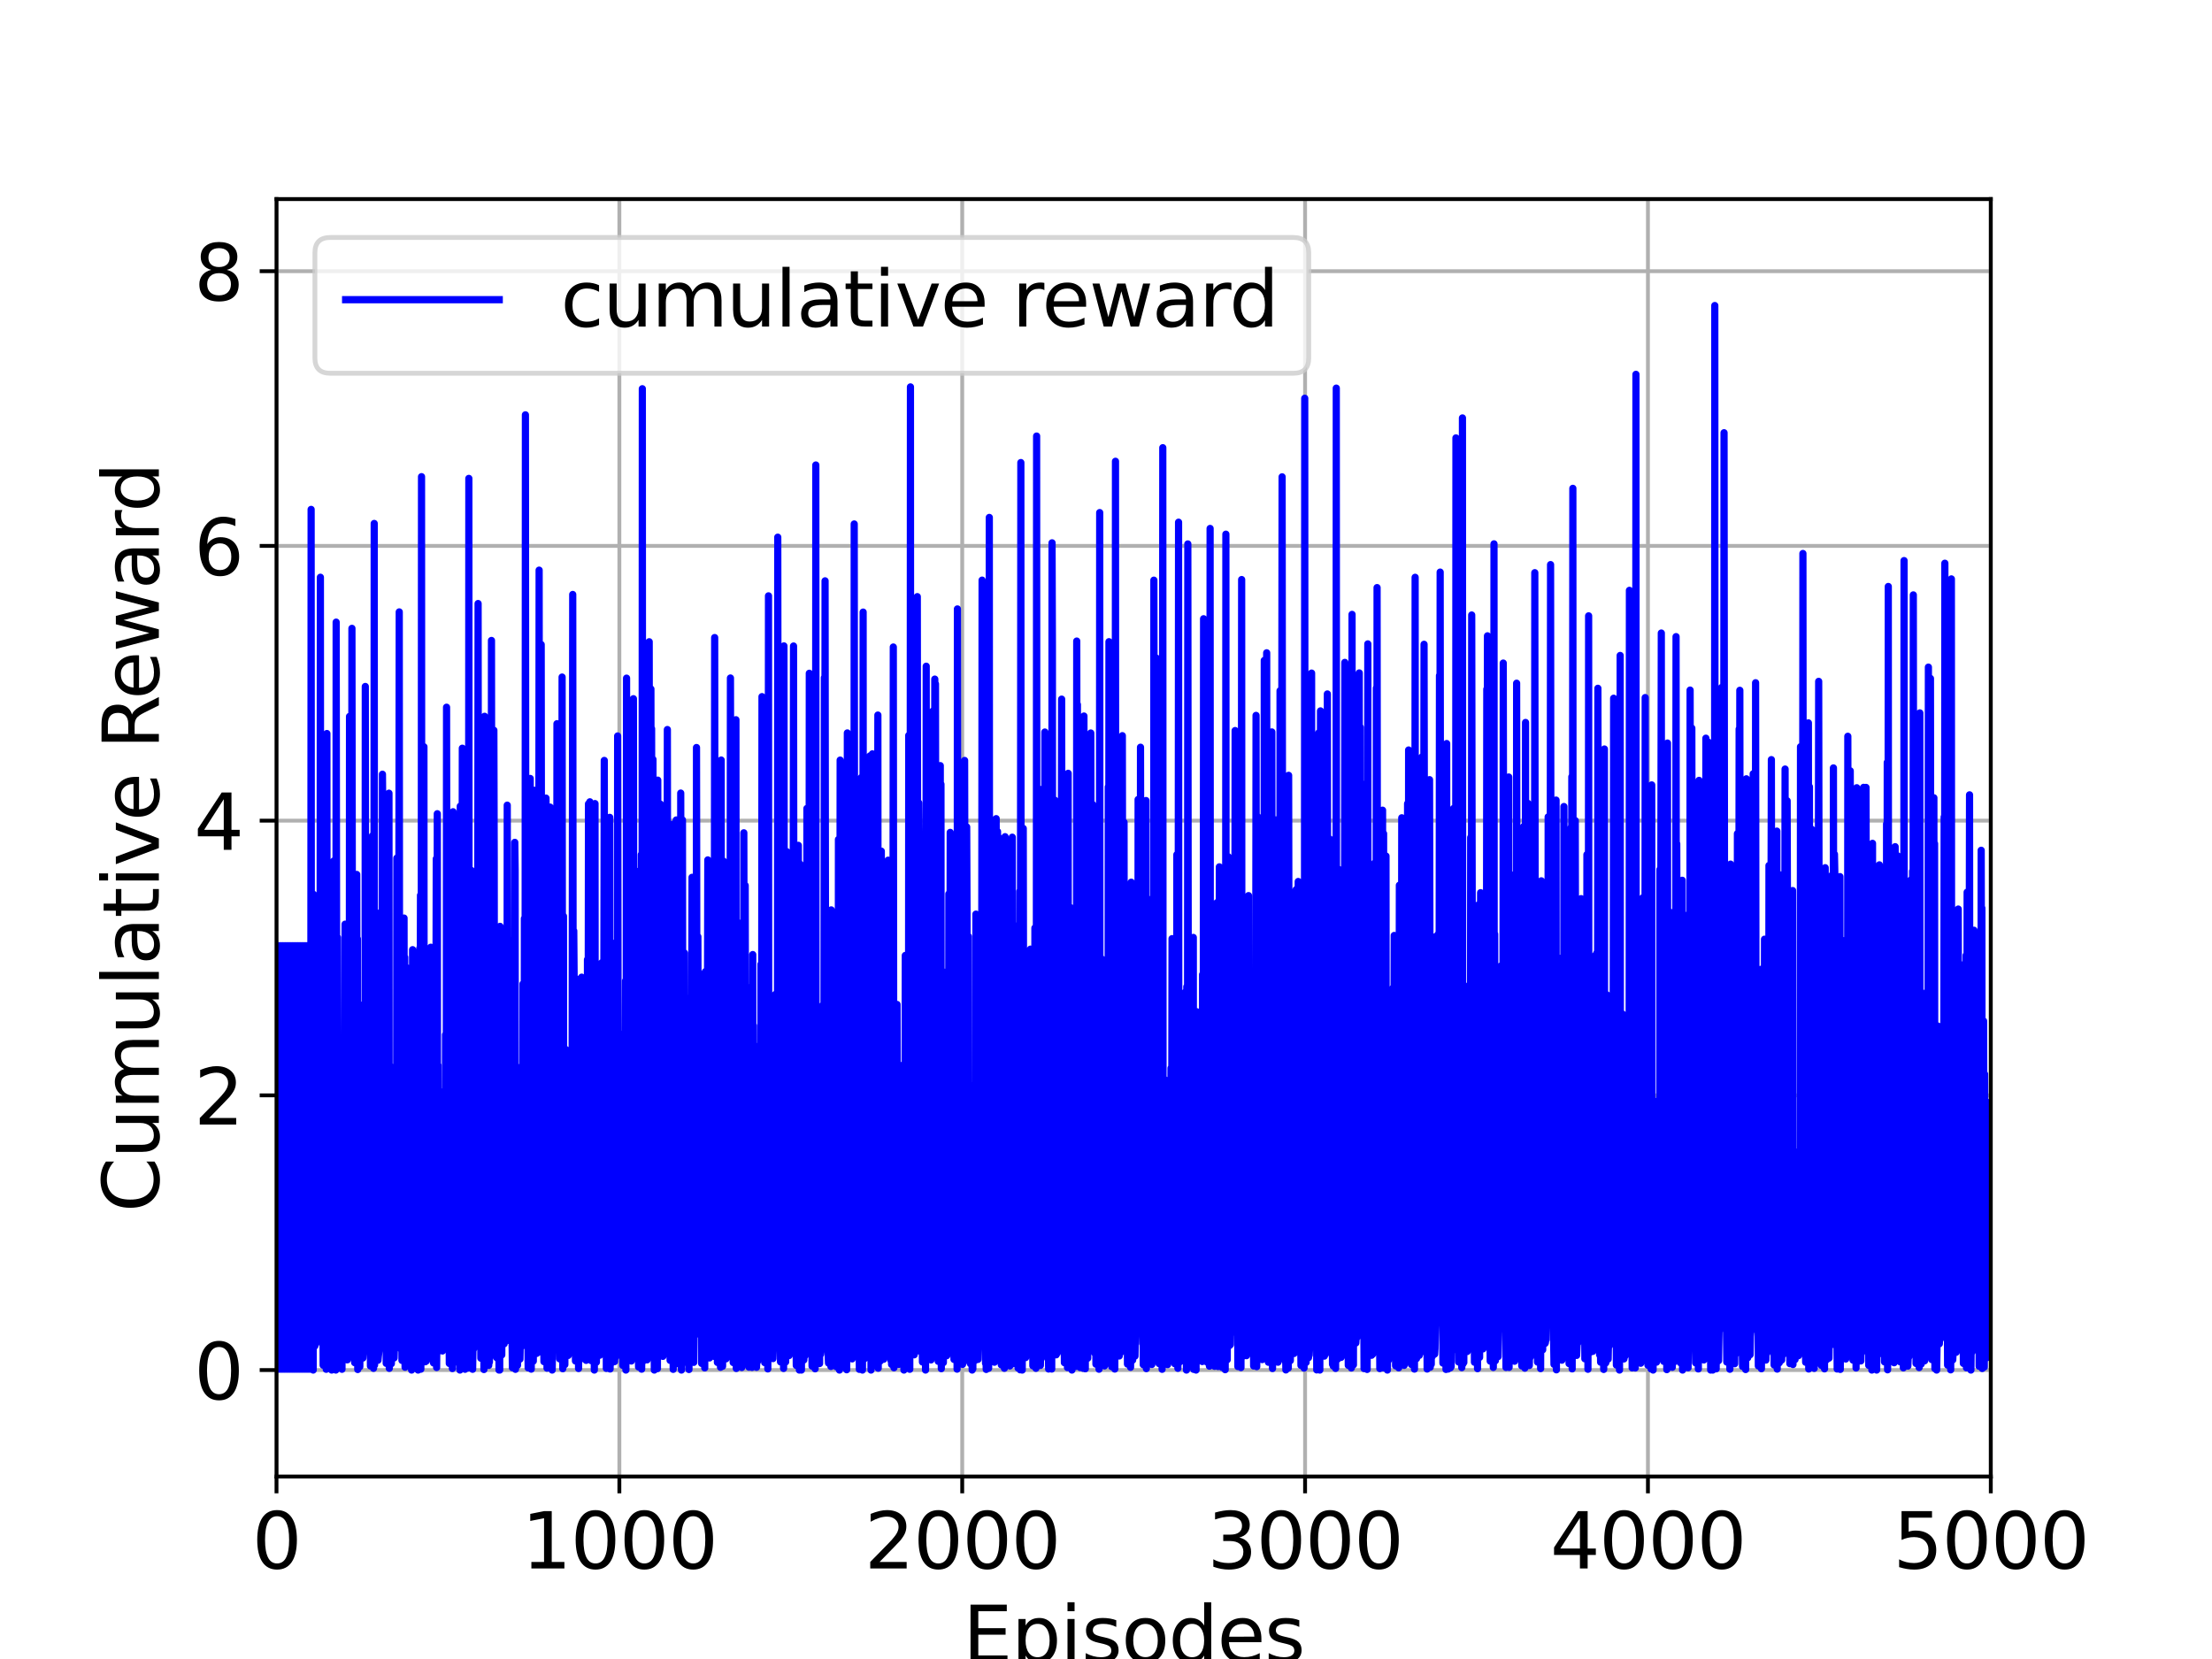 <?xml version="1.0" encoding="utf-8" standalone="no"?>
<!DOCTYPE svg PUBLIC "-//W3C//DTD SVG 1.1//EN"
  "http://www.w3.org/Graphics/SVG/1.1/DTD/svg11.dtd">
<svg xmlns:xlink="http://www.w3.org/1999/xlink" width="460.8pt" height="345.6pt" viewBox="0 0 460.8 345.6" xmlns="http://www.w3.org/2000/svg" version="1.1">
 <defs>
  <style type="text/css">*{stroke-linejoin: round; stroke-linecap: butt}</style>
 </defs>
 <g id="figure_1">
  <g id="patch_1">
   <path d="M 0 345.6 
L 460.8 345.6 
L 460.8 0 
L 0 0 
z
" style="fill: #ffffff"/>
  </g>
  <g id="axes_1">
   <g id="patch_2">
    <path d="M 57.6 307.584 
L 414.72 307.584 
L 414.72 41.472 
L 57.6 41.472 
z
" style="fill: #ffffff"/>
   </g>
   <g id="matplotlib.axis_1">
    <g id="xtick_1">
     <g id="line2d_1">
      <path d="M 57.6 307.584 
L 57.6 41.472 
" clip-path="url(#p93e446769a)" style="fill: none; stroke: #b0b0b0; stroke-width: 0.8; stroke-linecap: square"/>
     </g>
     <g id="line2d_2">
      <defs>
       <path id="m378d650ff9" d="M 0 0 
L 0 3.5 
" style="stroke: #000000; stroke-width: 0.8"/>
      </defs>
      <g>
       <use xlink:href="#m378d650ff9" x="57.6" y="307.584" style="stroke: #000000; stroke-width: 0.8"/>
      </g>
     </g>
     <g id="text_1">
      <!-- 0 -->
      <g transform="translate(52.51 326.741)scale(0.16 -0.16)">
       <defs>
        <path id="DejaVuSans-30" d="M 2034 4250 
Q 1547 4250 1301 3770 
Q 1056 3291 1056 2328 
Q 1056 1369 1301 889 
Q 1547 409 2034 409 
Q 2525 409 2770 889 
Q 3016 1369 3016 2328 
Q 3016 3291 2770 3770 
Q 2525 4250 2034 4250 
z
M 2034 4750 
Q 2819 4750 3233 4129 
Q 3647 3509 3647 2328 
Q 3647 1150 3233 529 
Q 2819 -91 2034 -91 
Q 1250 -91 836 529 
Q 422 1150 422 2328 
Q 422 3509 836 4129 
Q 1250 4750 2034 4750 
z
" transform="scale(0.016)"/>
       </defs>
       <use xlink:href="#DejaVuSans-30"/>
      </g>
     </g>
    </g>
    <g id="xtick_2">
     <g id="line2d_3">
      <path d="M 129.024 307.584 
L 129.024 41.472 
" clip-path="url(#p93e446769a)" style="fill: none; stroke: #b0b0b0; stroke-width: 0.8; stroke-linecap: square"/>
     </g>
     <g id="line2d_4">
      <g>
       <use xlink:href="#m378d650ff9" x="129.024" y="307.584" style="stroke: #000000; stroke-width: 0.8"/>
      </g>
     </g>
     <g id="text_2">
      <!-- 1000 -->
      <g transform="translate(108.664 326.741)scale(0.16 -0.16)">
       <defs>
        <path id="DejaVuSans-31" d="M 794 531 
L 1825 531 
L 1825 4091 
L 703 3866 
L 703 4441 
L 1819 4666 
L 2450 4666 
L 2450 531 
L 3481 531 
L 3481 0 
L 794 0 
L 794 531 
z
" transform="scale(0.016)"/>
       </defs>
       <use xlink:href="#DejaVuSans-31"/>
       <use xlink:href="#DejaVuSans-30" x="63.623"/>
       <use xlink:href="#DejaVuSans-30" x="127.246"/>
       <use xlink:href="#DejaVuSans-30" x="190.869"/>
      </g>
     </g>
    </g>
    <g id="xtick_3">
     <g id="line2d_5">
      <path d="M 200.448 307.584 
L 200.448 41.472 
" clip-path="url(#p93e446769a)" style="fill: none; stroke: #b0b0b0; stroke-width: 0.8; stroke-linecap: square"/>
     </g>
     <g id="line2d_6">
      <g>
       <use xlink:href="#m378d650ff9" x="200.448" y="307.584" style="stroke: #000000; stroke-width: 0.8"/>
      </g>
     </g>
     <g id="text_3">
      <!-- 2000 -->
      <g transform="translate(180.088 326.741)scale(0.16 -0.16)">
       <defs>
        <path id="DejaVuSans-32" d="M 1228 531 
L 3431 531 
L 3431 0 
L 469 0 
L 469 531 
Q 828 903 1448 1529 
Q 2069 2156 2228 2338 
Q 2531 2678 2651 2914 
Q 2772 3150 2772 3378 
Q 2772 3750 2511 3984 
Q 2250 4219 1831 4219 
Q 1534 4219 1204 4116 
Q 875 4013 500 3803 
L 500 4441 
Q 881 4594 1212 4672 
Q 1544 4750 1819 4750 
Q 2544 4750 2975 4387 
Q 3406 4025 3406 3419 
Q 3406 3131 3298 2873 
Q 3191 2616 2906 2266 
Q 2828 2175 2409 1742 
Q 1991 1309 1228 531 
z
" transform="scale(0.016)"/>
       </defs>
       <use xlink:href="#DejaVuSans-32"/>
       <use xlink:href="#DejaVuSans-30" x="63.623"/>
       <use xlink:href="#DejaVuSans-30" x="127.246"/>
       <use xlink:href="#DejaVuSans-30" x="190.869"/>
      </g>
     </g>
    </g>
    <g id="xtick_4">
     <g id="line2d_7">
      <path d="M 271.872 307.584 
L 271.872 41.472 
" clip-path="url(#p93e446769a)" style="fill: none; stroke: #b0b0b0; stroke-width: 0.8; stroke-linecap: square"/>
     </g>
     <g id="line2d_8">
      <g>
       <use xlink:href="#m378d650ff9" x="271.872" y="307.584" style="stroke: #000000; stroke-width: 0.8"/>
      </g>
     </g>
     <g id="text_4">
      <!-- 3000 -->
      <g transform="translate(251.512 326.741)scale(0.16 -0.16)">
       <defs>
        <path id="DejaVuSans-33" d="M 2597 2516 
Q 3050 2419 3304 2112 
Q 3559 1806 3559 1356 
Q 3559 666 3084 287 
Q 2609 -91 1734 -91 
Q 1441 -91 1130 -33 
Q 819 25 488 141 
L 488 750 
Q 750 597 1062 519 
Q 1375 441 1716 441 
Q 2309 441 2620 675 
Q 2931 909 2931 1356 
Q 2931 1769 2642 2001 
Q 2353 2234 1838 2234 
L 1294 2234 
L 1294 2753 
L 1863 2753 
Q 2328 2753 2575 2939 
Q 2822 3125 2822 3475 
Q 2822 3834 2567 4026 
Q 2313 4219 1838 4219 
Q 1578 4219 1281 4162 
Q 984 4106 628 3988 
L 628 4550 
Q 988 4650 1302 4700 
Q 1616 4750 1894 4750 
Q 2613 4750 3031 4423 
Q 3450 4097 3450 3541 
Q 3450 3153 3228 2886 
Q 3006 2619 2597 2516 
z
" transform="scale(0.016)"/>
       </defs>
       <use xlink:href="#DejaVuSans-33"/>
       <use xlink:href="#DejaVuSans-30" x="63.623"/>
       <use xlink:href="#DejaVuSans-30" x="127.246"/>
       <use xlink:href="#DejaVuSans-30" x="190.869"/>
      </g>
     </g>
    </g>
    <g id="xtick_5">
     <g id="line2d_9">
      <path d="M 343.296 307.584 
L 343.296 41.472 
" clip-path="url(#p93e446769a)" style="fill: none; stroke: #b0b0b0; stroke-width: 0.8; stroke-linecap: square"/>
     </g>
     <g id="line2d_10">
      <g>
       <use xlink:href="#m378d650ff9" x="343.296" y="307.584" style="stroke: #000000; stroke-width: 0.8"/>
      </g>
     </g>
     <g id="text_5">
      <!-- 4000 -->
      <g transform="translate(322.936 326.741)scale(0.16 -0.16)">
       <defs>
        <path id="DejaVuSans-34" d="M 2419 4116 
L 825 1625 
L 2419 1625 
L 2419 4116 
z
M 2253 4666 
L 3047 4666 
L 3047 1625 
L 3713 1625 
L 3713 1100 
L 3047 1100 
L 3047 0 
L 2419 0 
L 2419 1100 
L 313 1100 
L 313 1709 
L 2253 4666 
z
" transform="scale(0.016)"/>
       </defs>
       <use xlink:href="#DejaVuSans-34"/>
       <use xlink:href="#DejaVuSans-30" x="63.623"/>
       <use xlink:href="#DejaVuSans-30" x="127.246"/>
       <use xlink:href="#DejaVuSans-30" x="190.869"/>
      </g>
     </g>
    </g>
    <g id="xtick_6">
     <g id="line2d_11">
      <path d="M 414.72 307.584 
L 414.72 41.472 
" clip-path="url(#p93e446769a)" style="fill: none; stroke: #b0b0b0; stroke-width: 0.8; stroke-linecap: square"/>
     </g>
     <g id="line2d_12">
      <g>
       <use xlink:href="#m378d650ff9" x="414.72" y="307.584" style="stroke: #000000; stroke-width: 0.8"/>
      </g>
     </g>
     <g id="text_6">
      <!-- 5000 -->
      <g transform="translate(394.36 326.741)scale(0.16 -0.16)">
       <defs>
        <path id="DejaVuSans-35" d="M 691 4666 
L 3169 4666 
L 3169 4134 
L 1269 4134 
L 1269 2991 
Q 1406 3038 1543 3061 
Q 1681 3084 1819 3084 
Q 2600 3084 3056 2656 
Q 3513 2228 3513 1497 
Q 3513 744 3044 326 
Q 2575 -91 1722 -91 
Q 1428 -91 1123 -41 
Q 819 9 494 109 
L 494 744 
Q 775 591 1075 516 
Q 1375 441 1709 441 
Q 2250 441 2565 725 
Q 2881 1009 2881 1497 
Q 2881 1984 2565 2268 
Q 2250 2553 1709 2553 
Q 1456 2553 1204 2497 
Q 953 2441 691 2322 
L 691 4666 
z
" transform="scale(0.016)"/>
       </defs>
       <use xlink:href="#DejaVuSans-35"/>
       <use xlink:href="#DejaVuSans-30" x="63.623"/>
       <use xlink:href="#DejaVuSans-30" x="127.246"/>
       <use xlink:href="#DejaVuSans-30" x="190.869"/>
      </g>
     </g>
    </g>
    <g id="text_7">
     <!-- Episodes -->
     <g transform="translate(200.572 346.226)scale(0.16 -0.16)">
      <defs>
       <path id="DejaVuSans-45" d="M 628 4666 
L 3578 4666 
L 3578 4134 
L 1259 4134 
L 1259 2753 
L 3481 2753 
L 3481 2222 
L 1259 2222 
L 1259 531 
L 3634 531 
L 3634 0 
L 628 0 
L 628 4666 
z
" transform="scale(0.016)"/>
       <path id="DejaVuSans-70" d="M 1159 525 
L 1159 -1331 
L 581 -1331 
L 581 3500 
L 1159 3500 
L 1159 2969 
Q 1341 3281 1617 3432 
Q 1894 3584 2278 3584 
Q 2916 3584 3314 3078 
Q 3713 2572 3713 1747 
Q 3713 922 3314 415 
Q 2916 -91 2278 -91 
Q 1894 -91 1617 61 
Q 1341 213 1159 525 
z
M 3116 1747 
Q 3116 2381 2855 2742 
Q 2594 3103 2138 3103 
Q 1681 3103 1420 2742 
Q 1159 2381 1159 1747 
Q 1159 1113 1420 752 
Q 1681 391 2138 391 
Q 2594 391 2855 752 
Q 3116 1113 3116 1747 
z
" transform="scale(0.016)"/>
       <path id="DejaVuSans-69" d="M 603 3500 
L 1178 3500 
L 1178 0 
L 603 0 
L 603 3500 
z
M 603 4863 
L 1178 4863 
L 1178 4134 
L 603 4134 
L 603 4863 
z
" transform="scale(0.016)"/>
       <path id="DejaVuSans-73" d="M 2834 3397 
L 2834 2853 
Q 2591 2978 2328 3040 
Q 2066 3103 1784 3103 
Q 1356 3103 1142 2972 
Q 928 2841 928 2578 
Q 928 2378 1081 2264 
Q 1234 2150 1697 2047 
L 1894 2003 
Q 2506 1872 2764 1633 
Q 3022 1394 3022 966 
Q 3022 478 2636 193 
Q 2250 -91 1575 -91 
Q 1294 -91 989 -36 
Q 684 19 347 128 
L 347 722 
Q 666 556 975 473 
Q 1284 391 1588 391 
Q 1994 391 2212 530 
Q 2431 669 2431 922 
Q 2431 1156 2273 1281 
Q 2116 1406 1581 1522 
L 1381 1569 
Q 847 1681 609 1914 
Q 372 2147 372 2553 
Q 372 3047 722 3315 
Q 1072 3584 1716 3584 
Q 2034 3584 2315 3537 
Q 2597 3491 2834 3397 
z
" transform="scale(0.016)"/>
       <path id="DejaVuSans-6f" d="M 1959 3097 
Q 1497 3097 1228 2736 
Q 959 2375 959 1747 
Q 959 1119 1226 758 
Q 1494 397 1959 397 
Q 2419 397 2687 759 
Q 2956 1122 2956 1747 
Q 2956 2369 2687 2733 
Q 2419 3097 1959 3097 
z
M 1959 3584 
Q 2709 3584 3137 3096 
Q 3566 2609 3566 1747 
Q 3566 888 3137 398 
Q 2709 -91 1959 -91 
Q 1206 -91 779 398 
Q 353 888 353 1747 
Q 353 2609 779 3096 
Q 1206 3584 1959 3584 
z
" transform="scale(0.016)"/>
       <path id="DejaVuSans-64" d="M 2906 2969 
L 2906 4863 
L 3481 4863 
L 3481 0 
L 2906 0 
L 2906 525 
Q 2725 213 2448 61 
Q 2172 -91 1784 -91 
Q 1150 -91 751 415 
Q 353 922 353 1747 
Q 353 2572 751 3078 
Q 1150 3584 1784 3584 
Q 2172 3584 2448 3432 
Q 2725 3281 2906 2969 
z
M 947 1747 
Q 947 1113 1208 752 
Q 1469 391 1925 391 
Q 2381 391 2643 752 
Q 2906 1113 2906 1747 
Q 2906 2381 2643 2742 
Q 2381 3103 1925 3103 
Q 1469 3103 1208 2742 
Q 947 2381 947 1747 
z
" transform="scale(0.016)"/>
       <path id="DejaVuSans-65" d="M 3597 1894 
L 3597 1613 
L 953 1613 
Q 991 1019 1311 708 
Q 1631 397 2203 397 
Q 2534 397 2845 478 
Q 3156 559 3463 722 
L 3463 178 
Q 3153 47 2828 -22 
Q 2503 -91 2169 -91 
Q 1331 -91 842 396 
Q 353 884 353 1716 
Q 353 2575 817 3079 
Q 1281 3584 2069 3584 
Q 2775 3584 3186 3129 
Q 3597 2675 3597 1894 
z
M 3022 2063 
Q 3016 2534 2758 2815 
Q 2500 3097 2075 3097 
Q 1594 3097 1305 2825 
Q 1016 2553 972 2059 
L 3022 2063 
z
" transform="scale(0.016)"/>
      </defs>
      <use xlink:href="#DejaVuSans-45"/>
      <use xlink:href="#DejaVuSans-70" x="63.184"/>
      <use xlink:href="#DejaVuSans-69" x="126.66"/>
      <use xlink:href="#DejaVuSans-73" x="154.443"/>
      <use xlink:href="#DejaVuSans-6f" x="206.543"/>
      <use xlink:href="#DejaVuSans-64" x="267.725"/>
      <use xlink:href="#DejaVuSans-65" x="331.201"/>
      <use xlink:href="#DejaVuSans-73" x="392.725"/>
     </g>
    </g>
   </g>
   <g id="matplotlib.axis_2">
    <g id="ytick_1">
     <g id="line2d_13">
      <path d="M 57.6 285.408 
L 414.72 285.408 
" clip-path="url(#p93e446769a)" style="fill: none; stroke: #b0b0b0; stroke-width: 0.8; stroke-linecap: square"/>
     </g>
     <g id="line2d_14">
      <defs>
       <path id="ma5bc044aa0" d="M 0 0 
L -3.5 0 
" style="stroke: #000000; stroke-width: 0.8"/>
      </defs>
      <g>
       <use xlink:href="#ma5bc044aa0" x="57.6" y="285.408" style="stroke: #000000; stroke-width: 0.8"/>
      </g>
     </g>
     <g id="text_8">
      <!-- 0 -->
      <g transform="translate(40.42 291.487)scale(0.16 -0.16)">
       <use xlink:href="#DejaVuSans-30"/>
      </g>
     </g>
    </g>
    <g id="ytick_2">
     <g id="line2d_15">
      <path d="M 57.6 228.18 
L 414.72 228.18 
" clip-path="url(#p93e446769a)" style="fill: none; stroke: #b0b0b0; stroke-width: 0.8; stroke-linecap: square"/>
     </g>
     <g id="line2d_16">
      <g>
       <use xlink:href="#ma5bc044aa0" x="57.6" y="228.18" style="stroke: #000000; stroke-width: 0.8"/>
      </g>
     </g>
     <g id="text_9">
      <!-- 2 -->
      <g transform="translate(40.42 234.259)scale(0.16 -0.16)">
       <use xlink:href="#DejaVuSans-32"/>
      </g>
     </g>
    </g>
    <g id="ytick_3">
     <g id="line2d_17">
      <path d="M 57.6 170.952 
L 414.72 170.952 
" clip-path="url(#p93e446769a)" style="fill: none; stroke: #b0b0b0; stroke-width: 0.8; stroke-linecap: square"/>
     </g>
     <g id="line2d_18">
      <g>
       <use xlink:href="#ma5bc044aa0" x="57.6" y="170.952" style="stroke: #000000; stroke-width: 0.8"/>
      </g>
     </g>
     <g id="text_10">
      <!-- 4 -->
      <g transform="translate(40.42 177.031)scale(0.16 -0.16)">
       <use xlink:href="#DejaVuSans-34"/>
      </g>
     </g>
    </g>
    <g id="ytick_4">
     <g id="line2d_19">
      <path d="M 57.6 113.724 
L 414.72 113.724 
" clip-path="url(#p93e446769a)" style="fill: none; stroke: #b0b0b0; stroke-width: 0.8; stroke-linecap: square"/>
     </g>
     <g id="line2d_20">
      <g>
       <use xlink:href="#ma5bc044aa0" x="57.6" y="113.724" style="stroke: #000000; stroke-width: 0.8"/>
      </g>
     </g>
     <g id="text_11">
      <!-- 6 -->
      <g transform="translate(40.42 119.803)scale(0.16 -0.16)">
       <defs>
        <path id="DejaVuSans-36" d="M 2113 2584 
Q 1688 2584 1439 2293 
Q 1191 2003 1191 1497 
Q 1191 994 1439 701 
Q 1688 409 2113 409 
Q 2538 409 2786 701 
Q 3034 994 3034 1497 
Q 3034 2003 2786 2293 
Q 2538 2584 2113 2584 
z
M 3366 4563 
L 3366 3988 
Q 3128 4100 2886 4159 
Q 2644 4219 2406 4219 
Q 1781 4219 1451 3797 
Q 1122 3375 1075 2522 
Q 1259 2794 1537 2939 
Q 1816 3084 2150 3084 
Q 2853 3084 3261 2657 
Q 3669 2231 3669 1497 
Q 3669 778 3244 343 
Q 2819 -91 2113 -91 
Q 1303 -91 875 529 
Q 447 1150 447 2328 
Q 447 3434 972 4092 
Q 1497 4750 2381 4750 
Q 2619 4750 2861 4703 
Q 3103 4656 3366 4563 
z
" transform="scale(0.016)"/>
       </defs>
       <use xlink:href="#DejaVuSans-36"/>
      </g>
     </g>
    </g>
    <g id="ytick_5">
     <g id="line2d_21">
      <path d="M 57.6 56.496 
L 414.72 56.496 
" clip-path="url(#p93e446769a)" style="fill: none; stroke: #b0b0b0; stroke-width: 0.8; stroke-linecap: square"/>
     </g>
     <g id="line2d_22">
      <g>
       <use xlink:href="#ma5bc044aa0" x="57.6" y="56.496" style="stroke: #000000; stroke-width: 0.8"/>
      </g>
     </g>
     <g id="text_12">
      <!-- 8 -->
      <g transform="translate(40.42 62.575)scale(0.16 -0.16)">
       <defs>
        <path id="DejaVuSans-38" d="M 2034 2216 
Q 1584 2216 1326 1975 
Q 1069 1734 1069 1313 
Q 1069 891 1326 650 
Q 1584 409 2034 409 
Q 2484 409 2743 651 
Q 3003 894 3003 1313 
Q 3003 1734 2745 1975 
Q 2488 2216 2034 2216 
z
M 1403 2484 
Q 997 2584 770 2862 
Q 544 3141 544 3541 
Q 544 4100 942 4425 
Q 1341 4750 2034 4750 
Q 2731 4750 3128 4425 
Q 3525 4100 3525 3541 
Q 3525 3141 3298 2862 
Q 3072 2584 2669 2484 
Q 3125 2378 3379 2068 
Q 3634 1759 3634 1313 
Q 3634 634 3220 271 
Q 2806 -91 2034 -91 
Q 1263 -91 848 271 
Q 434 634 434 1313 
Q 434 1759 690 2068 
Q 947 2378 1403 2484 
z
M 1172 3481 
Q 1172 3119 1398 2916 
Q 1625 2713 2034 2713 
Q 2441 2713 2670 2916 
Q 2900 3119 2900 3481 
Q 2900 3844 2670 4047 
Q 2441 4250 2034 4250 
Q 1625 4250 1398 4047 
Q 1172 3844 1172 3481 
z
" transform="scale(0.016)"/>
       </defs>
       <use xlink:href="#DejaVuSans-38"/>
      </g>
     </g>
    </g>
    <g id="text_13">
     <!-- Cumulative Reward -->
     <g transform="translate(33.093 252.524)rotate(-90)scale(0.16 -0.16)">
      <defs>
       <path id="DejaVuSans-43" d="M 4122 4306 
L 4122 3641 
Q 3803 3938 3442 4084 
Q 3081 4231 2675 4231 
Q 1875 4231 1450 3742 
Q 1025 3253 1025 2328 
Q 1025 1406 1450 917 
Q 1875 428 2675 428 
Q 3081 428 3442 575 
Q 3803 722 4122 1019 
L 4122 359 
Q 3791 134 3420 21 
Q 3050 -91 2638 -91 
Q 1578 -91 968 557 
Q 359 1206 359 2328 
Q 359 3453 968 4101 
Q 1578 4750 2638 4750 
Q 3056 4750 3426 4639 
Q 3797 4528 4122 4306 
z
" transform="scale(0.016)"/>
       <path id="DejaVuSans-75" d="M 544 1381 
L 544 3500 
L 1119 3500 
L 1119 1403 
Q 1119 906 1312 657 
Q 1506 409 1894 409 
Q 2359 409 2629 706 
Q 2900 1003 2900 1516 
L 2900 3500 
L 3475 3500 
L 3475 0 
L 2900 0 
L 2900 538 
Q 2691 219 2414 64 
Q 2138 -91 1772 -91 
Q 1169 -91 856 284 
Q 544 659 544 1381 
z
M 1991 3584 
L 1991 3584 
z
" transform="scale(0.016)"/>
       <path id="DejaVuSans-6d" d="M 3328 2828 
Q 3544 3216 3844 3400 
Q 4144 3584 4550 3584 
Q 5097 3584 5394 3201 
Q 5691 2819 5691 2113 
L 5691 0 
L 5113 0 
L 5113 2094 
Q 5113 2597 4934 2840 
Q 4756 3084 4391 3084 
Q 3944 3084 3684 2787 
Q 3425 2491 3425 1978 
L 3425 0 
L 2847 0 
L 2847 2094 
Q 2847 2600 2669 2842 
Q 2491 3084 2119 3084 
Q 1678 3084 1418 2786 
Q 1159 2488 1159 1978 
L 1159 0 
L 581 0 
L 581 3500 
L 1159 3500 
L 1159 2956 
Q 1356 3278 1631 3431 
Q 1906 3584 2284 3584 
Q 2666 3584 2933 3390 
Q 3200 3197 3328 2828 
z
" transform="scale(0.016)"/>
       <path id="DejaVuSans-6c" d="M 603 4863 
L 1178 4863 
L 1178 0 
L 603 0 
L 603 4863 
z
" transform="scale(0.016)"/>
       <path id="DejaVuSans-61" d="M 2194 1759 
Q 1497 1759 1228 1600 
Q 959 1441 959 1056 
Q 959 750 1161 570 
Q 1363 391 1709 391 
Q 2188 391 2477 730 
Q 2766 1069 2766 1631 
L 2766 1759 
L 2194 1759 
z
M 3341 1997 
L 3341 0 
L 2766 0 
L 2766 531 
Q 2569 213 2275 61 
Q 1981 -91 1556 -91 
Q 1019 -91 701 211 
Q 384 513 384 1019 
Q 384 1609 779 1909 
Q 1175 2209 1959 2209 
L 2766 2209 
L 2766 2266 
Q 2766 2663 2505 2880 
Q 2244 3097 1772 3097 
Q 1472 3097 1187 3025 
Q 903 2953 641 2809 
L 641 3341 
Q 956 3463 1253 3523 
Q 1550 3584 1831 3584 
Q 2591 3584 2966 3190 
Q 3341 2797 3341 1997 
z
" transform="scale(0.016)"/>
       <path id="DejaVuSans-74" d="M 1172 4494 
L 1172 3500 
L 2356 3500 
L 2356 3053 
L 1172 3053 
L 1172 1153 
Q 1172 725 1289 603 
Q 1406 481 1766 481 
L 2356 481 
L 2356 0 
L 1766 0 
Q 1100 0 847 248 
Q 594 497 594 1153 
L 594 3053 
L 172 3053 
L 172 3500 
L 594 3500 
L 594 4494 
L 1172 4494 
z
" transform="scale(0.016)"/>
       <path id="DejaVuSans-76" d="M 191 3500 
L 800 3500 
L 1894 563 
L 2988 3500 
L 3597 3500 
L 2284 0 
L 1503 0 
L 191 3500 
z
" transform="scale(0.016)"/>
       <path id="DejaVuSans-20" transform="scale(0.016)"/>
       <path id="DejaVuSans-52" d="M 2841 2188 
Q 3044 2119 3236 1894 
Q 3428 1669 3622 1275 
L 4263 0 
L 3584 0 
L 2988 1197 
Q 2756 1666 2539 1819 
Q 2322 1972 1947 1972 
L 1259 1972 
L 1259 0 
L 628 0 
L 628 4666 
L 2053 4666 
Q 2853 4666 3247 4331 
Q 3641 3997 3641 3322 
Q 3641 2881 3436 2590 
Q 3231 2300 2841 2188 
z
M 1259 4147 
L 1259 2491 
L 2053 2491 
Q 2509 2491 2742 2702 
Q 2975 2913 2975 3322 
Q 2975 3731 2742 3939 
Q 2509 4147 2053 4147 
L 1259 4147 
z
" transform="scale(0.016)"/>
       <path id="DejaVuSans-77" d="M 269 3500 
L 844 3500 
L 1563 769 
L 2278 3500 
L 2956 3500 
L 3675 769 
L 4391 3500 
L 4966 3500 
L 4050 0 
L 3372 0 
L 2619 2869 
L 1863 0 
L 1184 0 
L 269 3500 
z
" transform="scale(0.016)"/>
       <path id="DejaVuSans-72" d="M 2631 2963 
Q 2534 3019 2420 3045 
Q 2306 3072 2169 3072 
Q 1681 3072 1420 2755 
Q 1159 2438 1159 1844 
L 1159 0 
L 581 0 
L 581 3500 
L 1159 3500 
L 1159 2956 
Q 1341 3275 1631 3429 
Q 1922 3584 2338 3584 
Q 2397 3584 2469 3576 
Q 2541 3569 2628 3553 
L 2631 2963 
z
" transform="scale(0.016)"/>
      </defs>
      <use xlink:href="#DejaVuSans-43"/>
      <use xlink:href="#DejaVuSans-75" x="69.824"/>
      <use xlink:href="#DejaVuSans-6d" x="133.203"/>
      <use xlink:href="#DejaVuSans-75" x="230.615"/>
      <use xlink:href="#DejaVuSans-6c" x="293.994"/>
      <use xlink:href="#DejaVuSans-61" x="321.777"/>
      <use xlink:href="#DejaVuSans-74" x="383.057"/>
      <use xlink:href="#DejaVuSans-69" x="422.266"/>
      <use xlink:href="#DejaVuSans-76" x="450.049"/>
      <use xlink:href="#DejaVuSans-65" x="509.229"/>
      <use xlink:href="#DejaVuSans-20" x="570.752"/>
      <use xlink:href="#DejaVuSans-52" x="602.539"/>
      <use xlink:href="#DejaVuSans-65" x="667.521"/>
      <use xlink:href="#DejaVuSans-77" x="729.045"/>
      <use xlink:href="#DejaVuSans-61" x="810.832"/>
      <use xlink:href="#DejaVuSans-72" x="872.111"/>
      <use xlink:href="#DejaVuSans-64" x="911.475"/>
     </g>
    </g>
   </g>
   <g id="line2d_23">
    <path d="M 57.6 255.088 
L 57.743 197.013 
L 57.814 285.224 
L 57.886 255.088 
L 58.029 197.013 
L 58.1 285.224 
L 58.171 255.088 
L 58.314 197.013 
L 58.386 285.224 
L 58.457 255.088 
L 58.6 197.013 
L 58.671 285.224 
L 58.743 255.088 
L 58.886 197.013 
L 58.957 285.224 
L 59.028 255.088 
L 59.171 197.013 
L 59.243 285.224 
L 59.314 255.088 
L 59.457 197.013 
L 59.528 285.224 
L 59.6 255.088 
L 59.743 197.013 
L 59.814 285.224 
L 59.886 255.088 
L 60.028 197.013 
L 60.1 285.224 
L 60.171 255.088 
L 60.314 197.013 
L 60.386 285.224 
L 60.457 255.088 
L 60.6 197.013 
L 60.671 285.224 
L 60.743 255.088 
L 60.886 197.013 
L 60.957 285.224 
L 61.028 255.088 
L 61.171 197.013 
L 61.243 285.224 
L 61.314 255.088 
L 61.457 197.013 
L 61.528 285.224 
L 61.6 255.088 
L 61.743 197.013 
L 61.814 285.224 
L 61.885 255.088 
L 62.028 197.013 
L 62.1 285.224 
L 62.171 255.088 
L 62.314 197.013 
L 62.385 285.224 
L 62.457 255.088 
L 62.6 197.013 
L 62.671 285.224 
L 62.743 255.088 
L 62.885 197.013 
L 62.957 285.224 
L 63.028 255.088 
L 63.171 197.013 
L 63.242 285.224 
L 63.314 255.088 
L 63.457 197.013 
L 63.528 285.224 
L 63.6 255.088 
L 63.742 197.013 
L 63.814 285.224 
L 63.885 255.088 
L 64.028 197.013 
L 64.1 285.224 
L 64.171 255.088 
L 64.314 197.013 
L 64.385 285.224 
L 64.457 255.088 
L 64.6 197.013 
L 64.671 285.224 
L 64.742 244.43 
L 64.814 106.117 
L 64.885 281.431 
L 64.957 220.995 
L 65.1 283.313 
L 65.171 264.852 
L 65.242 285.408 
L 65.314 186.317 
L 65.385 268.885 
L 65.457 238.151 
L 65.599 280.393 
L 65.671 279.9 
L 65.742 278.16 
L 65.814 279.898 
L 65.957 266.463 
L 66.099 274.341 
L 66.171 259.065 
L 66.242 197.342 
L 66.385 256.558 
L 66.457 261.773 
L 66.528 208.63 
L 66.599 256.308 
L 66.671 229.871 
L 66.742 120.252 
L 66.814 253.016 
L 66.885 229.174 
L 66.957 225.205 
L 67.028 201.433 
L 67.099 274.694 
L 67.171 269.584 
L 67.242 263.377 
L 67.314 284.404 
L 67.385 283.131 
L 67.528 273.316 
L 67.599 264.572 
L 67.671 279.387 
L 67.814 213.314 
L 67.885 208.961 
L 67.956 285.248 
L 68.028 257.801 
L 68.099 152.804 
L 68.171 280.143 
L 68.242 192.813 
L 68.385 283.469 
L 68.599 193.416 
L 68.671 256.7 
L 68.742 249.16 
L 68.885 282.358 
L 68.956 281.163 
L 69.028 275.705 
L 69.099 285.408 
L 69.171 278.627 
L 69.242 234.444 
L 69.314 271.93 
L 69.385 262.778 
L 69.456 262.436 
L 69.528 179.354 
L 69.671 267.727 
L 69.742 270.011 
L 69.814 214.14 
L 69.885 238.207 
L 69.956 285.408 
L 70.028 129.601 
L 70.171 236.478 
L 70.242 226.817 
L 70.313 195.309 
L 70.385 281.637 
L 70.456 270.573 
L 70.528 269.086 
L 70.671 284.096 
L 70.885 272.571 
L 70.956 281.288 
L 71.028 217.793 
L 71.099 225.009 
L 71.171 228.62 
L 71.242 285.245 
L 71.313 231.023 
L 71.385 254.936 
L 71.456 280.57 
L 71.528 222.471 
L 71.599 252.28 
L 71.671 282.901 
L 71.885 192.525 
L 71.956 257.762 
L 72.028 245.87 
L 72.099 248.688 
L 72.17 281.237 
L 72.242 280.345 
L 72.313 283.281 
L 72.385 283.264 
L 72.67 260.856 
L 72.742 271.293 
L 72.813 149.239 
L 72.956 272.754 
L 73.028 275.714 
L 73.099 190.586 
L 73.17 227.33 
L 73.242 231.125 
L 73.313 130.896 
L 73.456 232.38 
L 73.528 231.635 
L 73.599 190.691 
L 73.67 271.428 
L 73.742 270.359 
L 73.813 268.183 
L 73.885 283.87 
L 73.956 280.452 
L 74.028 281.23 
L 74.099 266.421 
L 74.17 269.374 
L 74.242 280.805 
L 74.313 182.161 
L 74.385 228.537 
L 74.456 195.568 
L 74.527 285.294 
L 74.67 221.225 
L 74.742 279.919 
L 74.813 252.035 
L 74.956 284.706 
L 75.027 269.769 
L 75.17 209.393 
L 75.313 270.408 
L 75.385 270.091 
L 75.456 281.535 
L 75.527 278.31 
L 75.599 282.906 
L 75.67 281.888 
L 75.742 280.109 
L 75.813 261.668 
L 75.885 270.969 
L 75.956 258.196 
L 76.027 262.686 
L 76.099 143.003 
L 76.17 207.305 
L 76.242 262.219 
L 76.313 257.754 
L 76.385 195.503 
L 76.527 254.933 
L 76.599 244.7 
L 76.67 199.948 
L 76.813 269.904 
L 76.884 229.739 
L 76.956 275.038 
L 77.027 266.632 
L 77.099 268.682 
L 77.17 284.563 
L 77.242 281.359 
L 77.313 284.215 
L 77.384 271.995 
L 77.456 275.776 
L 77.527 267.417 
L 77.599 174.1 
L 77.67 254.77 
L 77.742 210.579 
L 77.813 285.048 
L 77.884 240.992 
L 77.956 109.045 
L 78.027 284.375 
L 78.099 249.826 
L 78.242 281.355 
L 78.456 235.108 
L 78.527 265.39 
L 78.599 244.193 
L 78.67 253.5 
L 78.742 283.368 
L 78.813 282.628 
L 78.956 281.336 
L 79.099 256.609 
L 79.17 271.383 
L 79.241 265.621 
L 79.313 267.756 
L 79.384 189.974 
L 79.456 232.259 
L 79.599 272.399 
L 79.67 161.287 
L 79.741 169.439 
L 79.813 232.829 
L 79.884 185.217 
L 79.956 206.64 
L 80.027 270.015 
L 80.099 187.294 
L 80.17 223.526 
L 80.241 279.958 
L 80.313 266.455 
L 80.384 266.207 
L 80.456 284.013 
L 80.527 282.937 
L 80.67 277.779 
L 80.741 264.806 
L 80.813 272.54 
L 80.884 185.805 
L 80.956 250.307 
L 81.027 165.237 
L 81.098 285.054 
L 81.17 274.397 
L 81.241 222.046 
L 81.313 279.108 
L 81.384 265.161 
L 81.456 267.897 
L 81.527 284.082 
L 81.598 279.239 
L 81.741 241.303 
L 81.884 264.225 
L 81.956 253.156 
L 82.098 282.89 
L 82.313 275.899 
L 82.384 256.618 
L 82.456 273.623 
L 82.527 261.485 
L 82.598 271.28 
L 82.67 178.758 
L 82.813 252.179 
L 82.884 259.388 
L 83.027 239.453 
L 83.17 127.47 
L 83.241 227.872 
L 83.313 218.553 
L 83.384 197.032 
L 83.598 281.151 
L 83.67 266.586 
L 83.741 283.405 
L 83.813 280.774 
L 83.884 281.425 
L 84.027 264.114 
L 84.098 277.22 
L 84.17 191.251 
L 84.241 245.145 
L 84.313 199.411 
L 84.384 284.819 
L 84.455 236.989 
L 84.527 244.08 
L 84.598 278.02 
L 84.67 201.548 
L 84.813 282.999 
L 85.027 239.835 
L 85.098 266.784 
L 85.17 252.593 
L 85.455 280.825 
L 85.527 283.735 
L 85.67 244.244 
L 85.741 285.408 
L 85.955 197.836 
L 86.17 278.797 
L 86.241 210.244 
L 86.312 248.654 
L 86.527 204.012 
L 86.598 270.664 
L 86.67 213.123 
L 86.812 280.724 
L 86.955 265.289 
L 87.098 285.408 
L 87.241 279.962 
L 87.312 264.069 
L 87.384 272.208 
L 87.455 197.518 
L 87.527 214.4 
L 87.598 186.494 
L 87.67 285.227 
L 87.741 242.758 
L 87.812 99.3 
L 87.884 281.881 
L 87.955 225.152 
L 88.098 283.764 
L 88.241 251.925 
L 88.312 155.561 
L 88.384 272.464 
L 88.455 254.813 
L 88.527 260.709 
L 88.598 283.682 
L 88.669 279.939 
L 88.741 274.107 
L 88.812 283.537 
L 88.884 279.834 
L 88.955 208.819 
L 89.098 268.227 
L 89.169 262.297 
L 89.241 274.535 
L 89.312 249.603 
L 89.384 259.525 
L 89.455 270.685 
L 89.527 202.741 
L 89.598 252.718 
L 89.669 244.158 
L 89.741 197.324 
L 89.812 223.141 
L 89.884 250.783 
L 89.955 247.103 
L 90.026 221.589 
L 90.098 275.336 
L 90.169 270.912 
L 90.241 261.893 
L 90.312 283.926 
L 90.384 281.425 
L 90.526 279.609 
L 90.598 263.834 
L 90.669 279.416 
L 90.884 178.903 
L 90.955 284.872 
L 91.026 275.712 
L 91.098 169.515 
L 91.169 274.106 
L 91.241 221.905 
L 91.384 281.464 
L 91.526 227.288 
L 91.598 228.858 
L 91.812 267.152 
L 91.955 280.187 
L 92.026 280.426 
L 92.098 279.062 
L 92.169 281.436 
L 92.241 249.958 
L 92.312 272.781 
L 92.383 269.096 
L 92.526 254.643 
L 92.598 243.539 
L 92.741 270.151 
L 92.812 215.547 
L 92.883 245.6 
L 92.955 248.675 
L 93.026 147.326 
L 93.169 268.482 
L 93.241 239.287 
L 93.383 276.673 
L 93.455 263.386 
L 93.526 268.556 
L 93.598 284.033 
L 93.669 282.377 
L 93.741 282.315 
L 93.955 268.603 
L 94.098 194.208 
L 94.169 180.424 
L 94.241 285.097 
L 94.312 235.04 
L 94.383 169.099 
L 94.455 277.032 
L 94.526 248.083 
L 94.669 281.877 
L 94.74 279.906 
L 94.883 172.983 
L 94.955 256.1 
L 95.026 244.214 
L 95.098 245.724 
L 95.24 283.749 
L 95.383 275.758 
L 95.455 280.346 
L 95.526 229.234 
L 95.598 271.611 
L 95.669 268.68 
L 95.74 269.534 
L 95.812 285.408 
L 95.883 167.937 
L 95.955 269.59 
L 96.026 232.821 
L 96.098 271.52 
L 96.169 259.49 
L 96.312 155.864 
L 96.383 185.17 
L 96.526 256.42 
L 96.598 229.908 
L 96.669 273.99 
L 96.74 273.032 
L 96.812 273.86 
L 96.883 285.245 
L 96.955 280.838 
L 97.097 284.092 
L 97.169 265.606 
L 97.24 284.948 
L 97.312 182.786 
L 97.383 237.121 
L 97.455 173.479 
L 97.526 284.973 
L 97.597 250.194 
L 97.669 99.659 
L 97.74 276.253 
L 97.812 239.969 
L 97.955 282.066 
L 98.097 266.196 
L 98.169 181.314 
L 98.312 247.497 
L 98.455 285.245 
L 98.526 280.852 
L 98.597 281.086 
L 98.669 281.001 
L 98.812 269.919 
L 98.883 274.777 
L 98.954 259.991 
L 99.026 267.765 
L 99.097 203.604 
L 99.169 203.656 
L 99.312 266.836 
L 99.383 197.116 
L 99.454 255.425 
L 99.597 125.726 
L 99.74 270.865 
L 99.883 224.97 
L 100.026 278.597 
L 100.097 267.895 
L 100.169 282.939 
L 100.24 282.32 
L 100.312 280.348 
L 100.454 267.669 
L 100.526 270.066 
L 100.597 207.899 
L 100.669 220.073 
L 100.74 183.388 
L 100.812 285.299 
L 100.883 240.151 
L 100.954 149.216 
L 101.026 282.42 
L 101.097 243.295 
L 101.24 284.474 
L 101.383 237.996 
L 101.454 245.566 
L 101.526 277.813 
L 101.597 237.473 
L 101.811 284.442 
L 101.883 280.369 
L 101.954 283.769 
L 102.026 277.687 
L 102.097 249.805 
L 102.169 273.047 
L 102.24 269.853 
L 102.311 268.751 
L 102.383 133.418 
L 102.526 268.612 
L 102.597 269.322 
L 102.669 233.97 
L 102.811 262.551 
L 102.883 152.125 
L 102.954 179.058 
L 103.026 264.493 
L 103.097 218.039 
L 103.169 204.333 
L 103.24 273.323 
L 103.311 272.91 
L 103.454 282.804 
L 103.526 282.26 
L 103.597 282.939 
L 103.74 266.522 
L 103.811 270.817 
L 103.883 196.548 
L 103.954 285.408 
L 104.026 230.053 
L 104.097 285.408 
L 104.168 192.977 
L 104.24 220.593 
L 104.311 274.508 
L 104.383 219.208 
L 104.526 282.258 
L 104.597 271.315 
L 104.74 205.908 
L 104.811 267.386 
L 104.883 261.409 
L 104.954 266.07 
L 105.026 279.937 
L 105.097 279.008 
L 105.24 276.82 
L 105.383 240.472 
L 105.454 267.995 
L 105.526 264.827 
L 105.597 271.757 
L 105.668 167.732 
L 105.74 224.168 
L 105.883 279.229 
L 105.954 195.778 
L 106.025 267.769 
L 106.097 228.941 
L 106.168 198.871 
L 106.24 202.492 
L 106.311 267.241 
L 106.383 209.631 
L 106.454 222.455 
L 106.525 273.807 
L 106.597 272.319 
L 106.74 284.92 
L 107.025 269.011 
L 107.097 272.466 
L 107.24 175.477 
L 107.311 181.219 
L 107.383 285.254 
L 107.454 252.67 
L 107.597 278.638 
L 107.668 244.545 
L 107.811 284.416 
L 107.882 273.661 
L 107.954 222.379 
L 108.025 223.398 
L 108.097 281.161 
L 108.168 257.842 
L 108.24 246.414 
L 108.311 283.139 
L 108.382 279.63 
L 108.525 276.413 
L 108.597 280.549 
L 108.668 265.994 
L 108.74 269.296 
L 108.811 263.034 
L 108.882 266.379 
L 108.954 204.964 
L 109.025 227.949 
L 109.168 271.089 
L 109.24 191.341 
L 109.311 239.999 
L 109.382 229.452 
L 109.454 86.415 
L 109.597 271.334 
L 109.74 208.124 
L 109.811 273.595 
L 109.882 269.637 
L 110.025 284.948 
L 110.097 280.707 
L 110.168 280.475 
L 110.311 262.242 
L 110.382 278.715 
L 110.454 162.167 
L 110.668 285.216 
L 110.811 225.537 
L 110.882 278.348 
L 110.954 206.948 
L 111.097 283.554 
L 111.239 246.765 
L 111.311 164.629 
L 111.382 262.794 
L 111.454 243.566 
L 111.597 281.234 
L 111.668 280.936 
L 111.739 278.408 
L 111.811 281.94 
L 111.882 279.868 
L 111.954 243.067 
L 112.025 271.8 
L 112.097 269.389 
L 112.168 267.269 
L 112.311 118.77 
L 112.454 280.631 
L 112.525 205.491 
L 112.596 222.039 
L 112.668 226.519 
L 112.739 134.261 
L 112.882 256.711 
L 113.025 172.038 
L 113.096 281.92 
L 113.168 275.841 
L 113.239 271.363 
L 113.311 283.658 
L 113.382 281.45 
L 113.525 283.718 
L 113.596 268.056 
L 113.668 282.726 
L 113.739 166.258 
L 113.811 174.741 
L 113.954 285.015 
L 114.025 246.149 
L 114.096 250.997 
L 114.168 277.352 
L 114.239 244.091 
L 114.382 284.652 
L 114.525 257.045 
L 114.596 168.133 
L 114.668 264.274 
L 114.739 256.027 
L 114.811 254.268 
L 114.882 279.571 
L 114.953 279.529 
L 115.025 285.408 
L 115.096 281.398 
L 115.168 263.824 
L 115.239 265.705 
L 115.311 271.434 
L 115.382 260.052 
L 115.453 276.009 
L 115.525 193.422 
L 115.596 234.076 
L 115.739 276.813 
L 115.811 193.507 
L 115.882 235.828 
L 115.953 256.784 
L 116.025 150.764 
L 116.096 195.165 
L 116.168 274.838 
L 116.239 244.603 
L 116.311 188.565 
L 116.382 276.902 
L 116.453 268.241 
L 116.525 266.499 
L 116.596 283.089 
L 116.668 281.435 
L 116.739 280.283 
L 116.882 266.492 
L 116.953 267.947 
L 117.096 141.043 
L 117.239 285.132 
L 117.382 190.85 
L 117.453 276.85 
L 117.525 245.386 
L 117.668 284.28 
L 117.882 218.64 
L 118.025 268.548 
L 118.096 266.661 
L 118.168 281.522 
L 118.239 278.11 
L 118.382 282.359 
L 118.453 261.739 
L 118.525 272.554 
L 118.882 238.131 
L 119.025 280.82 
L 119.096 222.474 
L 119.167 239.653 
L 119.31 123.839 
L 119.453 270.874 
L 119.525 193.919 
L 119.596 203.122 
L 119.667 279.634 
L 119.739 272.323 
L 119.81 270.079 
L 119.882 283.525 
L 119.953 282.697 
L 120.025 281.289 
L 120.239 263.89 
L 120.453 204.023 
L 120.525 285.081 
L 120.667 205.276 
L 120.739 280.529 
L 120.81 260.166 
L 120.882 265.392 
L 120.953 283.131 
L 121.025 279.031 
L 121.096 271.667 
L 121.167 203.565 
L 121.239 276.002 
L 121.31 232.59 
L 121.453 282.758 
L 121.524 281.653 
L 121.739 275.739 
L 121.81 261.531 
L 121.882 272.164 
L 121.953 266.737 
L 122.024 263.326 
L 122.096 283.386 
L 122.167 251.423 
L 122.239 264.656 
L 122.31 266.147 
L 122.382 199.898 
L 122.453 272.446 
L 122.596 167.45 
L 122.667 178.474 
L 122.739 278.443 
L 122.81 266.89 
L 122.882 167.031 
L 123.024 271.172 
L 123.167 283.446 
L 123.31 282.328 
L 123.382 280.461 
L 123.453 270.114 
L 123.524 281.39 
L 123.667 176.493 
L 123.739 174.149 
L 123.81 285.408 
L 123.881 263.376 
L 123.953 167.401 
L 124.024 278.266 
L 124.096 225.943 
L 124.239 283.774 
L 124.31 269.087 
L 124.453 218.569 
L 124.596 267.138 
L 124.667 256.844 
L 124.739 280.731 
L 124.81 280.561 
L 124.953 282.319 
L 125.024 280.523 
L 125.096 256.306 
L 125.167 271.918 
L 125.239 259.93 
L 125.31 270.368 
L 125.381 200.547 
L 125.453 233.53 
L 125.596 262.36 
L 125.667 202.017 
L 125.738 232.884 
L 125.881 158.411 
L 126.024 273.762 
L 126.167 176.983 
L 126.31 285.058 
L 126.381 270.54 
L 126.453 283.875 
L 126.524 280.851 
L 126.596 283.424 
L 126.667 282.831 
L 126.738 269.423 
L 126.81 273.56 
L 126.881 180.84 
L 126.953 257.834 
L 127.024 170.269 
L 127.096 285.184 
L 127.167 243.206 
L 127.238 196.204 
L 127.31 277.179 
L 127.381 232.502 
L 127.524 283.826 
L 127.667 237.856 
L 127.881 279.157 
L 127.953 253.213 
L 128.024 283.652 
L 128.095 280.063 
L 128.167 280.214 
L 128.238 282.721 
L 128.31 273.39 
L 128.453 279.853 
L 128.524 262.566 
L 128.595 264.523 
L 128.667 153.313 
L 128.81 258.013 
L 128.881 277.877 
L 128.953 220.93 
L 129.024 238.592 
L 129.095 226.615 
L 129.167 265.367 
L 129.238 230.512 
L 129.381 270.521 
L 129.453 215.497 
L 129.524 278.847 
L 129.595 266.916 
L 129.738 284.444 
L 129.81 284.352 
L 129.953 273.321 
L 130.095 267.344 
L 130.31 204.315 
L 130.381 285.408 
L 130.524 141.269 
L 130.595 279.871 
L 130.667 248.18 
L 130.81 282.666 
L 130.881 263.284 
L 130.952 268.982 
L 131.024 165.918 
L 131.095 266.303 
L 131.167 244.793 
L 131.31 281.649 
L 131.381 279.644 
L 131.452 280.516 
L 131.524 283.523 
L 131.595 274.826 
L 131.667 229.289 
L 131.738 274.672 
L 131.81 266.73 
L 131.881 259.035 
L 131.952 145.554 
L 132.095 264.113 
L 132.167 270.504 
L 132.238 187.289 
L 132.31 249.526 
L 132.381 249.257 
L 132.452 181.466 
L 132.595 262.593 
L 132.738 209.453 
L 132.809 273.903 
L 132.881 273.004 
L 132.952 265.414 
L 133.024 284.765 
L 133.095 283.945 
L 133.309 271.861 
L 133.381 277.981 
L 133.452 196.818 
L 133.524 204.064 
L 133.595 178.029 
L 133.667 285.226 
L 133.738 271.521 
L 133.809 80.98 
L 133.881 280.102 
L 133.952 244.729 
L 134.095 283.46 
L 134.167 272.39 
L 134.238 254.481 
L 134.309 182.971 
L 134.381 261.776 
L 134.452 259.331 
L 134.738 280.326 
L 134.809 283.282 
L 134.881 281.935 
L 134.952 261.543 
L 135.024 273.714 
L 135.095 257.389 
L 135.166 267.627 
L 135.238 133.688 
L 135.381 259.589 
L 135.452 249.355 
L 135.595 143.52 
L 135.666 194.118 
L 135.738 151.797 
L 135.881 242.295 
L 135.952 229.612 
L 136.024 158.19 
L 136.095 275.988 
L 136.166 263.719 
L 136.238 269.108 
L 136.309 285.408 
L 136.381 280.362 
L 136.452 283.289 
L 136.524 266.882 
L 136.595 269.589 
L 136.666 281.298 
L 136.809 204.371 
L 136.881 201.401 
L 136.952 285.108 
L 137.023 162.517 
L 137.095 216.76 
L 137.166 278.571 
L 137.238 226.367 
L 137.381 279.929 
L 137.452 276.575 
L 137.523 246.969 
L 137.595 167.521 
L 137.738 263.466 
L 137.809 260.158 
L 137.881 281.459 
L 137.952 280.358 
L 138.023 278.758 
L 138.095 282.559 
L 138.166 280.002 
L 138.238 235.284 
L 138.309 269.89 
L 138.381 268.53 
L 138.452 270.535 
L 138.523 168.058 
L 138.738 278.756 
L 138.809 201.468 
L 138.881 227.991 
L 138.952 221.498 
L 139.023 151.975 
L 139.166 274.596 
L 139.309 177.251 
L 139.38 276.375 
L 139.452 263.597 
L 139.523 263.444 
L 139.595 283.395 
L 139.666 282.697 
L 139.809 280.458 
L 139.88 283.253 
L 139.952 278.347 
L 140.166 171.695 
L 140.238 285.26 
L 140.309 241.684 
L 140.38 225.833 
L 140.452 281.863 
L 140.523 254.322 
L 140.666 284.23 
L 140.809 207.341 
L 140.88 170.815 
L 141.023 265.201 
L 141.095 253.13 
L 141.238 282.538 
L 141.523 269.721 
L 141.595 270.355 
L 141.666 263.334 
L 141.737 269.336 
L 141.809 165.21 
L 141.88 220.804 
L 141.952 285.408 
L 142.023 282.207 
L 142.166 170.802 
L 142.237 230.772 
L 142.309 219.281 
L 142.38 222.395 
L 142.523 257.948 
L 142.595 198.532 
L 142.666 269.324 
L 142.737 264.683 
L 142.809 266.965 
L 142.88 283.782 
L 142.952 280.104 
L 143.095 282.074 
L 143.166 265.894 
L 143.237 281.062 
L 143.309 207.983 
L 143.38 230.921 
L 143.523 285.295 
L 143.666 235.323 
L 143.737 275.756 
L 143.809 231.63 
L 143.952 283.649 
L 144.166 182.761 
L 144.309 256.246 
L 144.38 256.977 
L 144.523 283.806 
L 144.594 273.193 
L 144.666 278.331 
L 144.737 273.961 
L 144.809 253.726 
L 144.952 267.756 
L 145.023 260.785 
L 145.094 155.721 
L 145.237 254.702 
L 145.309 262.683 
L 145.38 195.112 
L 145.523 256.377 
L 145.666 210.096 
L 145.737 272.384 
L 145.88 228.101 
L 146.023 274.694 
L 146.094 269.78 
L 146.166 284.025 
L 146.237 283.335 
L 146.309 283.236 
L 146.38 273.546 
L 146.451 276.898 
L 146.523 278.517 
L 146.594 202.864 
L 146.666 221.02 
L 146.809 284.955 
L 146.951 202.41 
L 147.023 282.024 
L 147.094 222.768 
L 147.237 281.267 
L 147.451 179.131 
L 147.523 266.531 
L 147.594 240.178 
L 147.809 282.891 
L 148.023 272.031 
L 148.094 245.086 
L 148.166 269.69 
L 148.237 265.939 
L 148.308 263.356 
L 148.38 181.9 
L 148.594 282.438 
L 148.666 229.478 
L 148.737 282.554 
L 148.88 132.812 
L 148.951 202.37 
L 149.023 276.146 
L 149.166 211.322 
L 149.237 275.137 
L 149.308 271.712 
L 149.38 263.192 
L 149.451 283.825 
L 149.523 280.18 
L 149.594 280.22 
L 149.737 267.381 
L 149.808 273.168 
L 150.023 180.546 
L 150.094 284.826 
L 150.237 158.327 
L 150.308 279.071 
L 150.38 223.636 
L 150.523 284.625 
L 150.594 274.355 
L 150.737 179.41 
L 150.808 251.767 
L 150.88 237.335 
L 151.094 282.439 
L 151.165 280.447 
L 151.237 283.076 
L 151.308 273.765 
L 151.38 200.379 
L 151.451 273.263 
L 151.523 266.206 
L 151.594 263.757 
L 151.665 267.015 
L 151.737 229.463 
L 151.88 282.601 
L 151.951 203.685 
L 152.023 263.047 
L 152.165 141.239 
L 152.237 182.94 
L 152.308 281.35 
L 152.38 269.83 
L 152.451 224.28 
L 152.522 275.837 
L 152.594 272.594 
L 152.665 270.174 
L 152.737 283.844 
L 152.808 281.355 
L 152.88 280.521 
L 153.022 268.19 
L 153.094 281.974 
L 153.308 149.932 
L 153.38 285.073 
L 153.451 247.656 
L 153.522 191.996 
L 153.594 281.058 
L 153.665 251.452 
L 153.808 283.113 
L 153.88 226.733 
L 153.951 254.987 
L 154.022 225.974 
L 154.165 258.618 
L 154.237 247.479 
L 154.38 280.371 
L 154.451 276.652 
L 154.522 284.873 
L 154.665 262.396 
L 154.737 277.638 
L 154.879 267.379 
L 154.951 173.485 
L 155.165 281.215 
L 155.237 184.449 
L 155.308 224.003 
L 155.451 205.466 
L 155.594 260.136 
L 155.737 227.328 
L 155.808 269.851 
L 155.879 265.923 
L 156.022 284.803 
L 156.237 275.944 
L 156.308 267.469 
L 156.379 272.291 
L 156.594 208.554 
L 156.665 284.847 
L 156.808 198.853 
L 156.879 280.975 
L 156.951 213.652 
L 157.094 283.205 
L 157.165 272.414 
L 157.236 225.598 
L 157.308 229.953 
L 157.379 262.459 
L 157.451 259.165 
L 157.522 242.196 
L 157.594 284.83 
L 157.665 283.512 
L 157.736 277.503 
L 157.808 283.618 
L 157.879 276.841 
L 157.951 248.251 
L 158.094 271.894 
L 158.165 269.818 
L 158.308 217.738 
L 158.379 272.548 
L 158.451 268.688 
L 158.522 200.875 
L 158.594 251.949 
L 158.665 224.097 
L 158.736 145.121 
L 158.879 264.186 
L 159.022 218.003 
L 159.094 274.234 
L 159.165 268.293 
L 159.236 265.218 
L 159.308 283.863 
L 159.379 281.309 
L 159.451 281.582 
L 159.593 263.345 
L 159.665 280.491 
L 159.808 151.871 
L 159.879 158.906 
L 159.951 285.168 
L 160.022 215.235 
L 160.093 124.125 
L 160.165 280.052 
L 160.236 244.769 
L 160.379 280.517 
L 160.593 211.635 
L 160.736 266.125 
L 160.808 258.16 
L 160.951 280.588 
L 161.022 283.025 
L 161.093 281.152 
L 161.236 248.326 
L 161.308 268.989 
L 161.379 258.083 
L 161.45 259.85 
L 161.522 207.153 
L 161.593 221.397 
L 161.736 280.531 
L 161.808 217.53 
L 161.879 260.616 
L 161.95 246.75 
L 162.022 111.901 
L 162.165 247.702 
L 162.236 236.447 
L 162.308 212.858 
L 162.379 280.477 
L 162.45 277.688 
L 162.522 267.366 
L 162.593 283.705 
L 162.665 280.269 
L 162.736 283.163 
L 162.879 264.439 
L 162.95 282.67 
L 163.022 209.36 
L 163.236 285.073 
L 163.308 134.553 
L 163.379 198.971 
L 163.45 274.315 
L 163.522 216.46 
L 163.665 283.723 
L 163.879 177.4 
L 164.022 247.141 
L 164.236 281.098 
L 164.307 277.22 
L 164.379 282.394 
L 164.522 258.265 
L 164.665 262.096 
L 164.736 269.76 
L 164.807 184.687 
L 164.879 273.564 
L 164.95 261.598 
L 165.022 270.674 
L 165.093 196.164 
L 165.165 250.02 
L 165.307 134.576 
L 165.45 269.902 
L 165.522 260.385 
L 165.593 200.56 
L 165.736 275.77 
L 165.807 273.681 
L 165.879 284.452 
L 165.95 281.214 
L 166.022 283.886 
L 166.236 262.693 
L 166.307 176.098 
L 166.379 245.225 
L 166.45 188.878 
L 166.522 285.408 
L 166.593 250.279 
L 166.664 180.002 
L 166.736 279.881 
L 166.807 215.429 
L 166.95 285.408 
L 167.164 203.656 
L 167.307 269.338 
L 167.379 261.607 
L 167.45 283.313 
L 167.522 279.633 
L 167.593 279.661 
L 167.664 282.489 
L 167.736 276.264 
L 167.807 252.344 
L 167.879 271.201 
L 167.95 269.836 
L 168.022 265.645 
L 168.093 168.412 
L 168.236 254.309 
L 168.307 279.043 
L 168.379 232.171 
L 168.45 267.056 
L 168.521 237.947 
L 168.593 140.255 
L 168.736 277.328 
L 168.807 276.818 
L 168.879 222.62 
L 168.95 280.329 
L 169.021 271.456 
L 169.093 265.366 
L 169.164 284.587 
L 169.236 280.091 
L 169.307 281.234 
L 169.379 266.205 
L 169.521 279.825 
L 169.593 225.141 
L 169.664 259.47 
L 169.736 172.347 
L 169.807 285.144 
L 169.879 235.775 
L 169.95 96.868 
L 170.021 278.243 
L 170.093 224.244 
L 170.236 282.17 
L 170.45 215.836 
L 170.521 256.141 
L 170.593 255.335 
L 170.664 263.211 
L 170.736 284.051 
L 170.807 276.29 
L 170.878 276.957 
L 170.95 282.12 
L 171.021 281.535 
L 171.093 252.273 
L 171.164 271.588 
L 171.236 261.875 
L 171.307 267.834 
L 171.378 209.445 
L 171.45 234.409 
L 171.593 270.941 
L 171.736 141.169 
L 171.807 213.44 
L 171.878 121 
L 172.021 245.463 
L 172.164 192.374 
L 172.307 274.089 
L 172.378 269.825 
L 172.521 282.513 
L 172.593 283.957 
L 172.664 282.64 
L 172.735 271.544 
L 172.807 275.375 
L 172.878 276.42 
L 172.95 214.569 
L 173.093 284.659 
L 173.164 189.548 
L 173.307 281.393 
L 173.378 255.653 
L 173.521 281.451 
L 173.593 272.279 
L 173.735 206.523 
L 173.95 268.309 
L 174.021 281.759 
L 174.093 276.738 
L 174.235 284.726 
L 174.307 283.856 
L 174.378 243.487 
L 174.521 270.938 
L 174.593 260.762 
L 174.664 174.872 
L 174.878 285.408 
L 175.021 158.343 
L 175.092 245.279 
L 175.164 198.009 
L 175.307 255.305 
L 175.45 172.162 
L 175.592 276.711 
L 175.664 271.701 
L 175.735 284.092 
L 175.807 281.718 
L 175.878 280.639 
L 176.021 263.973 
L 176.092 273.508 
L 176.164 161.612 
L 176.235 262.467 
L 176.307 194.44 
L 176.378 285.343 
L 176.45 262.966 
L 176.521 152.682 
L 176.592 281.145 
L 176.664 248.81 
L 176.807 280.919 
L 177.021 220.431 
L 177.164 270.151 
L 177.235 246.774 
L 177.307 281.689 
L 177.378 280.656 
L 177.449 278.557 
L 177.521 283.083 
L 177.592 279.922 
L 177.664 262.27 
L 177.735 267.295 
L 177.807 256.632 
L 177.878 270.91 
L 177.949 109.153 
L 178.092 258.847 
L 178.164 277.661 
L 178.378 182.782 
L 178.449 259.553 
L 178.521 229.893 
L 178.592 273.144 
L 178.735 205.859 
L 178.878 281.759 
L 178.949 277.574 
L 179.021 285.263 
L 179.092 281.988 
L 179.235 275.603 
L 179.306 264.211 
L 179.378 281.225 
L 179.449 161.953 
L 179.521 249.395 
L 179.592 179.082 
L 179.664 285.408 
L 179.735 250.704 
L 179.806 127.512 
L 179.878 283.084 
L 179.949 260.454 
L 180.092 283.044 
L 180.235 231.384 
L 180.306 234.957 
L 180.378 260.28 
L 180.449 257.408 
L 180.521 240.482 
L 180.592 282.468 
L 180.664 282.413 
L 180.735 278.497 
L 180.806 282.66 
L 180.878 277.394 
L 180.949 254.165 
L 181.021 275.335 
L 181.092 270.17 
L 181.164 275.75 
L 181.235 157.466 
L 181.306 219.911 
L 181.449 285.408 
L 181.521 218.429 
L 181.592 247.895 
L 181.735 157.04 
L 181.949 261.408 
L 182.021 221.864 
L 182.092 274.355 
L 182.163 268.572 
L 182.306 284.389 
L 182.449 281.422 
L 182.592 264.256 
L 182.663 281.046 
L 182.878 148.959 
L 182.949 285.023 
L 183.021 254.241 
L 183.092 203.622 
L 183.163 276.619 
L 183.235 254.492 
L 183.378 283.536 
L 183.592 177.304 
L 183.663 255.473 
L 183.735 248.951 
L 183.878 282.412 
L 183.949 282.383 
L 184.02 278.523 
L 184.092 283.152 
L 184.235 258.826 
L 184.306 274.875 
L 184.52 230.766 
L 184.735 280.812 
L 185.02 179.19 
L 185.092 190.74 
L 185.163 260.891 
L 185.306 201.858 
L 185.378 277.904 
L 185.449 270.086 
L 185.52 267.393 
L 185.592 283.411 
L 185.663 280.167 
L 185.735 284.242 
L 185.878 269.228 
L 185.949 275.417 
L 186.092 134.784 
L 186.235 284.929 
L 186.306 227.788 
L 186.449 282.623 
L 186.52 219.742 
L 186.663 283.892 
L 186.806 217.788 
L 186.877 209.25 
L 186.949 255.261 
L 187.02 243.421 
L 187.235 284.232 
L 187.306 279.095 
L 187.377 282.886 
L 187.52 257.945 
L 187.592 274.491 
L 187.663 262.421 
L 187.735 263.441 
L 187.806 276.905 
L 187.877 237.242 
L 187.949 256.223 
L 188.163 221.83 
L 188.306 285.408 
L 188.377 233.829 
L 188.449 271.551 
L 188.592 199.035 
L 188.663 278.637 
L 188.734 277.545 
L 188.806 274.921 
L 188.877 283.4 
L 188.949 281.4 
L 189.02 284.316 
L 189.163 264.095 
L 189.234 282.196 
L 189.306 153.2 
L 189.377 193.244 
L 189.449 207.107 
L 189.52 285.248 
L 189.592 234.607 
L 189.663 80.599 
L 189.734 281.487 
L 189.806 236.076 
L 189.949 282.025 
L 190.163 176.095 
L 190.234 267.664 
L 190.306 248.25 
L 190.449 282.232 
L 190.52 277.007 
L 190.591 277.176 
L 190.663 281.313 
L 190.734 276.295 
L 190.806 258.997 
L 190.877 273.117 
L 190.949 266.382 
L 191.02 265.364 
L 191.091 124.291 
L 191.234 259.229 
L 191.306 281.414 
L 191.377 167.236 
L 191.449 175.988 
L 191.52 174.637 
L 191.591 190.274 
L 191.663 179.912 
L 191.734 254.115 
L 191.806 219.143 
L 191.877 191.794 
L 191.949 281.542 
L 192.02 271.555 
L 192.091 274.435 
L 192.163 283.729 
L 192.234 282.627 
L 192.306 282.841 
L 192.449 261.398 
L 192.52 272.779 
L 192.734 187.911 
L 192.806 285.405 
L 192.877 252.541 
L 192.948 138.785 
L 193.02 275.804 
L 193.091 230.549 
L 193.234 283.066 
L 193.448 163.654 
L 193.52 263.131 
L 193.591 246.905 
L 193.806 281.716 
L 193.877 277.768 
L 193.948 283.298 
L 194.02 271.498 
L 194.091 271.824 
L 194.163 274.124 
L 194.234 264.666 
L 194.306 269.906 
L 194.377 148.088 
L 194.52 265.315 
L 194.663 242.009 
L 194.734 141.47 
L 194.806 175.074 
L 194.877 142.472 
L 195.02 262.182 
L 195.091 252.782 
L 195.163 210.856 
L 195.305 280.484 
L 195.377 267.679 
L 195.448 283.592 
L 195.52 281.045 
L 195.591 280.25 
L 195.734 269.891 
L 195.805 270.647 
L 195.877 159.492 
L 195.948 258.4 
L 196.02 163.366 
L 196.091 285.12 
L 196.163 253.214 
L 196.234 213.634 
L 196.305 281.721 
L 196.377 206.053 
L 196.52 283.861 
L 196.734 202.527 
L 196.805 273.304 
L 196.877 249.418 
L 196.948 254.844 
L 197.02 281.099 
L 197.091 277.457 
L 197.234 282.411 
L 197.305 278.452 
L 197.377 231.175 
L 197.448 270.691 
L 197.52 267.232 
L 197.591 263.263 
L 197.662 186.216 
L 197.734 227.339 
L 197.805 262.536 
L 197.948 173.401 
L 198.02 279.806 
L 198.091 232.376 
L 198.162 231.645 
L 198.234 201.91 
L 198.305 255.94 
L 198.377 228.254 
L 198.591 269.385 
L 198.662 267.53 
L 198.734 283.198 
L 198.805 282.463 
L 198.877 282.996 
L 199.02 263.818 
L 199.091 265.617 
L 199.305 181.919 
L 199.377 285.217 
L 199.448 126.852 
L 199.591 278.739 
L 199.662 195.372 
L 199.805 281.878 
L 199.877 282.682 
L 200.019 191.439 
L 200.162 264.882 
L 200.234 255.812 
L 200.305 280.497 
L 200.377 280.46 
L 200.448 280.066 
L 200.519 284.225 
L 200.591 280.97 
L 200.662 267.801 
L 200.734 278.063 
L 200.805 267.321 
L 200.877 274.967 
L 200.948 158.416 
L 201.162 272.825 
L 201.234 232.768 
L 201.305 264.06 
L 201.377 172.259 
L 201.448 189.894 
L 201.591 256.564 
L 201.662 226.929 
L 201.734 195.081 
L 201.805 275.149 
L 201.876 260.08 
L 202.019 283.827 
L 202.091 280.878 
L 202.162 284.098 
L 202.234 264.389 
L 202.305 265.947 
L 202.376 271.016 
L 202.448 237.361 
L 202.519 285.408 
L 202.591 278.463 
L 202.662 285.148 
L 202.734 247.267 
L 202.805 267.254 
L 202.876 282.741 
L 202.948 226.025 
L 203.091 283.428 
L 203.234 262.349 
L 203.305 190.427 
L 203.376 254.214 
L 203.448 244.008 
L 203.519 252.813 
L 203.591 282.371 
L 203.662 276.726 
L 203.734 283.19 
L 203.805 280.382 
L 203.876 277.4 
L 203.948 263.283 
L 204.019 277.563 
L 204.305 226.889 
L 204.448 277.226 
L 204.591 120.853 
L 204.876 266.086 
L 205.019 232.408 
L 205.162 271.825 
L 205.233 272.106 
L 205.305 284.008 
L 205.376 280.798 
L 205.448 285.278 
L 205.591 269.807 
L 205.662 282.975 
L 205.733 198.295 
L 205.948 285.042 
L 206.019 236.032 
L 206.09 107.79 
L 206.162 280.416 
L 206.233 199.98 
L 206.376 282.809 
L 206.59 216.829 
L 206.662 260.634 
L 206.733 256.54 
L 206.805 260.251 
L 206.876 282.003 
L 206.948 281.658 
L 207.019 281.327 
L 207.162 283.776 
L 207.233 237.475 
L 207.305 269.254 
L 207.376 259.873 
L 207.448 263.939 
L 207.519 170.539 
L 207.662 264.421 
L 207.733 255.468 
L 207.805 173.225 
L 207.876 242.16 
L 208.019 174.417 
L 208.09 273.934 
L 208.162 263.07 
L 208.305 193.155 
L 208.376 278.934 
L 208.447 270.215 
L 208.519 272.06 
L 208.59 284.327 
L 208.662 280.737 
L 208.733 284.343 
L 208.805 279.479 
L 208.876 266.574 
L 208.947 277.699 
L 209.019 184.642 
L 209.09 232.562 
L 209.162 190.606 
L 209.233 285.039 
L 209.305 264.795 
L 209.376 174.295 
L 209.447 279.723 
L 209.519 254.336 
L 209.662 282.07 
L 209.805 232.182 
L 209.876 230.202 
L 209.947 265.431 
L 210.019 265.355 
L 210.09 250.55 
L 210.233 282.221 
L 210.305 280.563 
L 210.376 284.553 
L 210.519 236.979 
L 210.59 270.203 
L 210.662 265.148 
L 210.733 263.651 
L 210.876 174.403 
L 211.019 280.831 
L 211.09 284.084 
L 211.233 224.415 
L 211.304 228.649 
L 211.376 227.23 
L 211.447 264.171 
L 211.519 204.065 
L 211.662 271.791 
L 211.733 282.034 
L 211.804 261.82 
L 211.876 283.022 
L 211.947 280.887 
L 212.019 280.903 
L 212.09 284.999 
L 212.162 264.163 
L 212.233 278.65 
L 212.304 192.556 
L 212.376 232.056 
L 212.447 185.665 
L 212.519 285.356 
L 212.662 96.358 
L 212.733 276.039 
L 212.804 215.786 
L 212.947 285.408 
L 213.019 247.113 
L 213.09 269.329 
L 213.161 172.571 
L 213.304 253.58 
L 213.376 233.875 
L 213.447 278.86 
L 213.519 274.093 
L 213.661 282.81 
L 213.804 260.403 
L 213.947 260.973 
L 214.019 260.264 
L 214.161 230.89 
L 214.304 254.519 
L 214.376 203.612 
L 214.447 259.106 
L 214.519 233.77 
L 214.59 231.146 
L 214.661 197.728 
L 214.733 267.591 
L 214.876 200.886 
L 215.018 277.862 
L 215.09 268.922 
L 215.161 284.523 
L 215.233 282.385 
L 215.304 283.663 
L 215.376 281.264 
L 215.447 264.896 
L 215.518 266.38 
L 215.59 193.307 
L 215.661 193.992 
L 215.733 201.803 
L 215.804 285.047 
L 215.876 239.095 
L 215.947 90.837 
L 216.018 277.861 
L 216.09 215.008 
L 216.233 282.15 
L 216.376 245.874 
L 216.447 164.402 
L 216.518 263.75 
L 216.59 258.116 
L 216.733 284.451 
L 216.804 280.555 
L 216.876 277.692 
L 216.947 282.978 
L 217.018 275.542 
L 217.09 237.512 
L 217.161 274.387 
L 217.233 269.817 
L 217.304 263.239 
L 217.375 164.254 
L 217.518 269.674 
L 217.59 281.389 
L 217.661 152.496 
L 217.733 219.462 
L 217.804 275.967 
L 217.875 161.737 
L 217.947 191.6 
L 218.09 275.147 
L 218.161 189.635 
L 218.233 274.883 
L 218.304 272.657 
L 218.447 285.192 
L 218.518 280.03 
L 218.59 281.444 
L 218.661 282.476 
L 218.733 265.863 
L 218.804 266.89 
L 218.875 188.936 
L 218.947 241.345 
L 219.018 169.034 
L 219.09 285.198 
L 219.161 113.079 
L 219.233 134.353 
L 219.304 275.26 
L 219.375 225.429 
L 219.518 281.88 
L 219.732 166.689 
L 219.804 262.558 
L 219.875 236.1 
L 220.018 282.236 
L 220.09 279.598 
L 220.161 278.328 
L 220.232 281.884 
L 220.304 278.903 
L 220.375 250.682 
L 220.447 267.833 
L 220.518 263.259 
L 220.59 262.429 
L 220.661 230.734 
L 220.804 275.977 
L 220.875 263.353 
L 220.947 188.561 
L 221.018 232.921 
L 221.161 145.641 
L 221.304 267.462 
L 221.375 258.185 
L 221.447 178.223 
L 221.59 274.4 
L 221.661 272.609 
L 221.732 283.879 
L 221.804 281.653 
L 221.875 281.621 
L 222.018 263.223 
L 222.089 270.832 
L 222.304 188.006 
L 222.375 284.892 
L 222.447 243.914 
L 222.518 161.091 
L 222.589 278.265 
L 222.661 223.169 
L 222.804 281.686 
L 222.875 236.718 
L 222.947 269.421 
L 223.018 189.074 
L 223.161 253.085 
L 223.232 253.9 
L 223.304 285.408 
L 223.375 279.378 
L 223.447 276.203 
L 223.518 283.175 
L 223.589 282.581 
L 223.661 258.627 
L 223.732 271.321 
L 223.804 256.514 
L 223.875 263.676 
L 223.946 268.391 
L 224.018 254.475 
L 224.161 284.65 
L 224.232 252.627 
L 224.304 133.545 
L 224.375 185.75 
L 224.446 146.769 
L 224.589 269.112 
L 224.661 211.18 
L 224.732 224.6 
L 224.804 278.744 
L 224.875 273.299 
L 224.946 270.102 
L 225.018 284.886 
L 225.089 281.369 
L 225.161 280.756 
L 225.232 283.798 
L 225.304 272.218 
L 225.375 279.798 
L 225.589 185.195 
L 225.661 285.054 
L 225.804 149.162 
L 225.875 281.157 
L 225.946 240.982 
L 226.089 285.14 
L 226.303 167.084 
L 226.375 263.773 
L 226.446 247.408 
L 226.589 282.947 
L 226.661 277.558 
L 226.732 278.389 
L 226.803 279.44 
L 226.875 260.529 
L 226.946 263.435 
L 227.018 269.268 
L 227.089 258.326 
L 227.161 264.83 
L 227.232 152.7 
L 227.446 281.393 
L 227.589 167.57 
L 227.661 265.866 
L 227.732 172.092 
L 227.803 195.754 
L 227.875 265.543 
L 227.946 237.317 
L 228.018 241.924 
L 228.089 281.927 
L 228.161 269.117 
L 228.232 271.436 
L 228.303 284.19 
L 228.375 280.031 
L 228.446 282.114 
L 228.589 267.507 
L 228.66 281.952 
L 228.875 196.124 
L 228.946 285.236 
L 229.018 240.306 
L 229.089 106.779 
L 229.16 278.322 
L 229.232 229.417 
L 229.375 283.049 
L 229.518 199.776 
L 229.66 244.23 
L 229.875 283.561 
L 229.946 277.961 
L 230.018 277.199 
L 230.089 284.548 
L 230.16 281.95 
L 230.232 253.346 
L 230.375 276.313 
L 230.446 265.223 
L 230.518 277.3 
L 230.589 235.384 
L 230.732 280.359 
L 230.803 278.286 
L 230.875 163.921 
L 230.946 247.323 
L 231.017 133.675 
L 231.16 244.749 
L 231.303 225.169 
L 231.375 277.328 
L 231.446 268.748 
L 231.517 268.94 
L 231.589 284.706 
L 231.66 281.485 
L 231.732 283.076 
L 231.875 269.242 
L 231.946 281.653 
L 232.089 153.501 
L 232.16 168.299 
L 232.232 285.198 
L 232.303 246.991 
L 232.375 96.092 
L 232.446 278.155 
L 232.517 229.184 
L 232.66 282.39 
L 232.874 184.319 
L 233.017 266.451 
L 233.089 259.795 
L 233.16 282.478 
L 233.232 280.61 
L 233.303 277.129 
L 233.446 281.781 
L 233.517 258.447 
L 233.589 270.872 
L 233.66 266.991 
L 233.732 269.264 
L 233.803 153.251 
L 233.946 249.138 
L 234.017 264.692 
L 234.089 251.79 
L 234.16 171.305 
L 234.232 242.985 
L 234.303 242.906 
L 234.374 232.837 
L 234.517 249.686 
L 234.589 252.149 
L 234.66 278.232 
L 234.732 272.101 
L 234.803 270.697 
L 234.874 284.17 
L 234.946 282.741 
L 235.017 283.589 
L 235.089 278.5 
L 235.16 264.799 
L 235.231 266.896 
L 235.303 208.383 
L 235.374 221.496 
L 235.446 195.898 
L 235.517 284.834 
L 235.66 183.778 
L 235.731 279.861 
L 235.803 272.555 
L 235.874 269.789 
L 235.946 283.348 
L 236.017 277.423 
L 236.16 192.58 
L 236.231 252.868 
L 236.303 244.812 
L 236.446 282.501 
L 236.517 278.298 
L 236.589 279.882 
L 236.731 274.718 
L 236.803 251.227 
L 236.946 270.344 
L 237.017 273.733 
L 237.089 166.544 
L 237.231 266.155 
L 237.303 259.106 
L 237.374 209.223 
L 237.517 270.978 
L 237.588 155.66 
L 237.803 273.532 
L 237.874 243.588 
L 237.946 270.37 
L 238.017 266.192 
L 238.088 270.594 
L 238.16 284.299 
L 238.231 284.183 
L 238.303 282.914 
L 238.446 270.25 
L 238.517 281.132 
L 238.66 186.184 
L 238.731 166.765 
L 238.803 285.107 
L 238.874 226.081 
L 238.946 218.121 
L 239.017 277.685 
L 239.088 255.895 
L 239.231 282.638 
L 239.374 243.687 
L 239.446 187.399 
L 239.517 260.478 
L 239.588 235.295 
L 239.731 283.439 
L 239.803 278.78 
L 239.874 279.489 
L 239.945 284.25 
L 240.017 274.215 
L 240.088 199.887 
L 240.16 274.952 
L 240.231 269.506 
L 240.303 261.993 
L 240.374 120.859 
L 240.588 271.4 
L 240.66 202.412 
L 240.731 243.197 
L 240.803 227.039 
L 240.874 137.077 
L 241.017 268.609 
L 241.16 201.45 
L 241.303 273.317 
L 241.374 268.429 
L 241.445 284.055 
L 241.517 281 
L 241.588 283.568 
L 241.66 281.448 
L 241.731 271.365 
L 241.802 284.152 
L 241.945 249.689 
L 242.017 174.955 
L 242.088 285.25 
L 242.231 93.262 
L 242.302 277.755 
L 242.374 228.847 
L 242.517 279.5 
L 242.66 233.466 
L 242.731 224.965 
L 242.802 256.953 
L 242.874 245.675 
L 242.945 253.787 
L 243.017 282.309 
L 243.088 281.805 
L 243.16 278.254 
L 243.231 284.279 
L 243.302 281.633 
L 243.374 230.815 
L 243.445 274.465 
L 243.517 273.161 
L 243.588 266.363 
L 243.66 225.714 
L 243.731 247.272 
L 243.802 264.735 
L 243.945 222.511 
L 244.017 231.659 
L 244.088 235.723 
L 244.159 195.54 
L 244.231 209.076 
L 244.302 274.596 
L 244.445 203.704 
L 244.517 273.558 
L 244.588 266.541 
L 244.659 264.917 
L 244.731 284.093 
L 244.802 281.475 
L 244.874 281.46 
L 245.017 266.218 
L 245.088 279.914 
L 245.159 178.036 
L 245.231 223.4 
L 245.302 212.468 
L 245.374 285.046 
L 245.517 108.782 
L 245.588 276.965 
L 245.659 241.711 
L 245.802 283.704 
L 246.017 229.19 
L 246.088 255.484 
L 246.159 250.138 
L 246.302 279.071 
L 246.445 276.215 
L 246.516 281.673 
L 246.588 276.232 
L 246.659 251.731 
L 246.731 274.356 
L 246.802 260.468 
L 246.874 268.966 
L 246.945 206.663 
L 247.016 262.195 
L 247.088 259.947 
L 247.159 285.408 
L 247.231 205.555 
L 247.302 242.618 
L 247.374 248.056 
L 247.445 113.311 
L 247.588 267.037 
L 247.731 211.479 
L 247.802 279.588 
L 247.874 275.802 
L 247.945 273.182 
L 248.016 283.463 
L 248.088 281.071 
L 248.159 282.598 
L 248.302 265.134 
L 248.374 270.535 
L 248.445 210.724 
L 248.516 245.285 
L 248.588 195.281 
L 248.659 285.264 
L 248.802 220.052 
L 248.873 277.21 
L 248.945 226.248 
L 249.159 285.408 
L 249.302 210.759 
L 249.445 252.295 
L 249.516 257.382 
L 249.588 282.903 
L 249.659 278.35 
L 249.731 275.868 
L 249.802 280.659 
L 249.873 273.252 
L 249.945 251.628 
L 250.016 269.662 
L 250.088 260.827 
L 250.159 263.438 
L 250.302 246.787 
L 250.445 283.635 
L 250.516 203.018 
L 250.588 244.993 
L 250.659 226.087 
L 250.73 128.895 
L 250.945 273.656 
L 251.016 194.265 
L 251.159 278.281 
L 251.23 277.115 
L 251.302 282.353 
L 251.373 281.083 
L 251.445 283.76 
L 251.588 262.572 
L 251.659 273.872 
L 251.73 213.545 
L 251.802 261.604 
L 251.873 214.422 
L 251.945 284.599 
L 252.016 268.12 
L 252.088 110.084 
L 252.159 280.15 
L 252.23 271.076 
L 252.302 256.832 
L 252.373 282.922 
L 252.516 255.692 
L 252.588 255.812 
L 252.659 253.566 
L 252.802 266.2 
L 252.945 281.036 
L 253.016 284.625 
L 253.23 268.162 
L 253.302 276.351 
L 253.373 263.321 
L 253.445 270.725 
L 253.516 188.038 
L 253.587 225.486 
L 253.73 284.673 
L 253.802 226.064 
L 253.873 267.38 
L 254.016 180.575 
L 254.087 245.799 
L 254.159 237.752 
L 254.23 205.791 
L 254.302 212.634 
L 254.445 275.954 
L 254.587 284.855 
L 254.873 263.882 
L 254.945 280.264 
L 255.159 193.479 
L 255.23 285.33 
L 255.302 257.866 
L 255.373 111.281 
L 255.444 279.716 
L 255.516 235.421 
L 255.659 283.249 
L 255.873 178.483 
L 255.944 250.423 
L 256.016 241.798 
L 256.159 280.285 
L 256.23 279.546 
L 256.302 280.129 
L 256.373 275.171 
L 256.444 276.355 
L 256.516 248.662 
L 256.587 271.638 
L 256.659 264.866 
L 256.873 246.273 
L 257.016 277.491 
L 257.087 206.142 
L 257.159 245.757 
L 257.23 228.157 
L 257.302 152.189 
L 257.444 267.673 
L 257.587 219.036 
L 257.73 266.736 
L 257.801 266.012 
L 257.873 284.682 
L 257.944 280.975 
L 258.016 280.612 
L 258.087 273.611 
L 258.23 280.9 
L 258.301 156.11 
L 258.516 284.893 
L 258.659 120.732 
L 258.73 280.181 
L 258.801 239.281 
L 258.944 282.527 
L 259.159 190.514 
L 259.23 254.003 
L 259.301 240.661 
L 259.516 282.274 
L 259.587 278.976 
L 259.658 282.412 
L 259.73 281.166 
L 259.801 261.135 
L 259.873 272.183 
L 259.944 270.55 
L 260.016 273.397 
L 260.087 186.572 
L 260.158 266.261 
L 260.23 265.249 
L 260.301 274.262 
L 260.444 226.773 
L 260.516 215.222 
L 260.73 269.404 
L 260.873 211.134 
L 261.016 273.68 
L 261.087 265.593 
L 261.158 284.563 
L 261.23 279.763 
L 261.301 281.558 
L 261.444 267.887 
L 261.516 280.879 
L 261.658 149.03 
L 261.801 284.696 
L 261.873 246.1 
L 261.944 170.089 
L 262.015 272.869 
L 262.087 223.899 
L 262.23 282.519 
L 262.444 194.046 
L 262.515 253.413 
L 262.587 248.223 
L 262.73 281.715 
L 262.801 281.781 
L 262.873 279.375 
L 262.944 283.231 
L 263.015 275.1 
L 263.087 253.826 
L 263.158 272.681 
L 263.23 265.797 
L 263.301 263.057 
L 263.373 137.569 
L 263.587 268.82 
L 263.658 197.736 
L 263.73 241.069 
L 263.801 214.429 
L 263.873 135.99 
L 264.015 278.505 
L 264.158 209.998 
L 264.23 283.783 
L 264.301 268.221 
L 264.372 268.751 
L 264.444 283.636 
L 264.515 281.483 
L 264.587 280.856 
L 264.658 278.928 
L 264.73 266.81 
L 264.801 280.159 
L 264.944 152.473 
L 265.087 285.09 
L 265.158 255.415 
L 265.23 253.209 
L 265.301 283.966 
L 265.372 219.441 
L 265.515 281.727 
L 265.587 275.423 
L 265.73 170.798 
L 265.801 247.785 
L 265.872 243.846 
L 265.944 252.805 
L 266.015 281.311 
L 266.087 277.233 
L 266.158 276.936 
L 266.23 283.774 
L 266.372 272.304 
L 266.444 272.952 
L 266.515 265.486 
L 266.587 270.987 
L 266.658 143.889 
L 266.729 263.269 
L 266.801 246.81 
L 266.872 277.118 
L 267.087 99.332 
L 267.158 167.98 
L 267.301 280.301 
L 267.372 215.277 
L 267.444 230.109 
L 267.587 276.918 
L 267.658 272.394 
L 267.729 283.567 
L 267.801 280.634 
L 267.872 285.382 
L 268.015 267.761 
L 268.087 272.566 
L 268.301 170.586 
L 268.372 285.006 
L 268.444 161.512 
L 268.515 200.21 
L 268.586 281.194 
L 268.658 254.128 
L 268.801 283.448 
L 269.015 185.883 
L 269.158 272.63 
L 269.229 251.082 
L 269.301 280.682 
L 269.372 278.969 
L 269.444 278.36 
L 269.515 278.937 
L 269.586 281.952 
L 269.658 267.193 
L 269.729 267.515 
L 269.801 268.429 
L 269.872 278.78 
L 270.015 185.315 
L 270.086 267.532 
L 270.158 252.241 
L 270.229 220.559 
L 270.301 231.888 
L 270.444 183.63 
L 270.586 268.049 
L 270.729 207.449 
L 270.801 279.514 
L 270.872 267.242 
L 271.015 284.44 
L 271.086 281.1 
L 271.158 280.896 
L 271.301 271.031 
L 271.372 271.188 
L 271.515 184.754 
L 271.586 184.226 
L 271.658 285.002 
L 271.729 248.206 
L 271.801 82.963 
L 271.872 275.771 
L 271.943 246.265 
L 272.086 283.831 
L 272.229 250.905 
L 272.301 179.287 
L 272.372 280.596 
L 272.443 277.855 
L 272.515 252.18 
L 272.586 282.829 
L 272.658 281.935 
L 272.729 282.296 
L 272.801 280.985 
L 273.086 261.683 
L 273.158 264.582 
L 273.229 140.217 
L 273.3 267.136 
L 273.372 261.879 
L 273.443 274.235 
L 273.586 204.823 
L 273.658 229.967 
L 273.8 206.092 
L 273.872 267.623 
L 274.015 182.484 
L 274.086 273.058 
L 274.158 270.182 
L 274.229 263.184 
L 274.3 285.375 
L 274.372 281.311 
L 274.443 280.553 
L 274.658 270.161 
L 274.729 152.656 
L 274.8 184.169 
L 274.872 185.063 
L 274.943 285.408 
L 275.086 148.092 
L 275.158 276.465 
L 275.229 229.729 
L 275.372 282.197 
L 275.443 273.606 
L 275.586 216.039 
L 275.872 282.509 
L 275.943 276.057 
L 276.086 282.144 
L 276.157 277.745 
L 276.229 238.617 
L 276.3 271.533 
L 276.372 263.966 
L 276.443 263.359 
L 276.515 144.562 
L 276.657 260.099 
L 276.729 279.651 
L 276.8 192.765 
L 276.872 236.255 
L 277.015 174.793 
L 277.157 275.406 
L 277.229 210.687 
L 277.3 211.161 
L 277.443 276.171 
L 277.514 271.737 
L 277.586 284.217 
L 277.657 280.525 
L 277.729 284.564 
L 277.872 263.973 
L 277.943 277.455 
L 278.086 198.777 
L 278.157 193.962 
L 278.229 285.066 
L 278.3 262.191 
L 278.372 80.854 
L 278.443 277.076 
L 278.514 271.06 
L 278.586 257.043 
L 278.657 283.129 
L 278.729 280.229 
L 278.872 181.099 
L 279.014 252.101 
L 279.086 258.378 
L 279.157 281.352 
L 279.229 279.406 
L 279.372 282.773 
L 279.443 261.932 
L 279.514 265.111 
L 279.657 274.295 
L 279.871 250.386 
L 279.943 258.395 
L 280.014 258.943 
L 280.157 137.986 
L 280.3 238.608 
L 280.371 226.767 
L 280.443 244.208 
L 280.514 239.375 
L 280.586 184.081 
L 280.657 273.975 
L 280.729 271.296 
L 280.8 264.22 
L 280.871 284.426 
L 280.943 283.818 
L 281.014 284.309 
L 281.086 263.948 
L 281.157 268.403 
L 281.229 275.211 
L 281.3 169.239 
L 281.371 241.05 
L 281.443 186.33 
L 281.514 284.98 
L 281.586 242.908 
L 281.657 127.99 
L 281.729 277.897 
L 281.8 224.833 
L 281.943 284.329 
L 282.157 162.023 
L 282.228 257.576 
L 282.3 233.964 
L 282.443 279.777 
L 282.586 277.684 
L 282.657 278.652 
L 282.8 267.897 
L 282.871 273.463 
L 283.014 260.639 
L 283.157 140.184 
L 283.228 254.662 
L 283.3 252.283 
L 283.371 151.494 
L 283.443 263.871 
L 283.514 180.92 
L 283.586 201.729 
L 283.657 199.091 
L 283.728 261.78 
L 283.8 218.766 
L 283.871 224.497 
L 284.014 271.488 
L 284.086 269.375 
L 284.157 285.096 
L 284.228 280.192 
L 284.3 282.102 
L 284.514 272.09 
L 284.728 163.12 
L 284.8 285.278 
L 284.871 222.606 
L 284.943 134.133 
L 285.014 279.666 
L 285.085 241.945 
L 285.228 282.398 
L 285.371 203.539 
L 285.443 241.279 
L 285.514 267.784 
L 285.585 258.578 
L 285.657 245.698 
L 285.728 282.327 
L 285.8 279.471 
L 285.943 282.121 
L 286.014 280.538 
L 286.085 227.352 
L 286.157 268.515 
L 286.228 257.817 
L 286.3 260 
L 286.371 179.788 
L 286.514 258.607 
L 286.585 265.399 
L 286.728 143.323 
L 286.8 247.68 
L 286.871 122.406 
L 287.014 277.951 
L 287.085 229.752 
L 287.157 233.466 
L 287.228 272.148 
L 287.3 269.496 
L 287.371 272.101 
L 287.442 285.098 
L 287.514 282.051 
L 287.585 283.444 
L 287.8 266.906 
L 287.871 194.025 
L 287.942 225.138 
L 288.014 168.777 
L 288.085 284.963 
L 288.228 173.652 
L 288.3 283.031 
L 288.371 222.422 
L 288.514 281.173 
L 288.585 273.958 
L 288.728 178.327 
L 288.799 259.07 
L 288.871 253.429 
L 288.942 254.779 
L 289.014 285.408 
L 289.085 277.99 
L 289.157 277.508 
L 289.228 283.389 
L 289.299 282.459 
L 289.371 265.645 
L 289.442 274.479 
L 289.657 245.328 
L 289.728 246.355 
L 289.871 281.978 
L 289.942 229.044 
L 290.014 246.78 
L 290.085 207.254 
L 290.157 257.226 
L 290.228 205.75 
L 290.299 254.976 
L 290.442 194.871 
L 290.514 274.607 
L 290.585 267.399 
L 290.657 270.25 
L 290.728 284.527 
L 290.799 280.74 
L 290.871 281.843 
L 290.942 269.452 
L 291.014 272.626 
L 291.085 279.207 
L 291.228 202.802 
L 291.299 217.543 
L 291.371 284.944 
L 291.514 184.408 
L 291.585 281.044 
L 291.656 229.894 
L 291.799 283.718 
L 291.871 277.713 
L 292.014 170.359 
L 292.156 254.871 
L 292.228 252.561 
L 292.299 281.594 
L 292.371 280.993 
L 292.442 278.067 
L 292.514 284.431 
L 292.585 274.792 
L 292.656 215.172 
L 292.728 268.146 
L 292.799 259.862 
L 292.871 259.652 
L 292.942 186.103 
L 293.014 214.731 
L 293.085 257.125 
L 293.156 246.21 
L 293.228 167.404 
L 293.371 253.861 
L 293.442 156.234 
L 293.656 268.076 
L 293.728 235.953 
L 293.799 281.315 
L 293.871 276.971 
L 293.942 270.536 
L 294.013 284.243 
L 294.085 282.017 
L 294.156 282.771 
L 294.442 227.478 
L 294.513 268.059 
L 294.585 168.646 
L 294.656 285.205 
L 294.728 236.178 
L 294.799 120.263 
L 294.871 279.28 
L 294.942 275.148 
L 295.013 271.167 
L 295.085 283.021 
L 295.299 243.178 
L 295.37 237.963 
L 295.442 268.457 
L 295.513 255.105 
L 295.656 282.355 
L 295.728 280.541 
L 295.799 281.986 
L 295.87 276.079 
L 295.942 232.269 
L 296.013 272.119 
L 296.085 267.763 
L 296.156 269.933 
L 296.228 157.681 
L 296.442 273.125 
L 296.656 134.217 
L 296.87 251.629 
L 296.942 246.644 
L 297.085 270.006 
L 297.228 270.618 
L 297.299 285.194 
L 297.37 280.613 
L 297.442 281.629 
L 297.656 269.253 
L 297.799 162.419 
L 297.87 193.927 
L 297.942 284.813 
L 298.085 195.587 
L 298.156 284.202 
L 298.227 211.686 
L 298.37 282.567 
L 298.585 195.2 
L 298.727 264.289 
L 298.799 248.938 
L 298.87 282.079 
L 298.942 280.878 
L 299.227 267.441 
L 299.299 275.696 
L 299.442 264.374 
L 299.513 194.718 
L 299.585 225.478 
L 299.727 270.69 
L 299.87 140.725 
L 299.942 202.511 
L 300.013 119.178 
L 300.156 262.683 
L 300.299 177.453 
L 300.37 275.308 
L 300.442 270.832 
L 300.513 269.47 
L 300.584 283.959 
L 300.656 283.452 
L 300.799 276.124 
L 300.87 264.631 
L 300.942 272.154 
L 301.156 161.301 
L 301.227 285.277 
L 301.299 229.112 
L 301.37 154.892 
L 301.442 281.367 
L 301.513 216.246 
L 301.656 285.2 
L 301.87 209.602 
L 301.942 257.872 
L 302.013 247.653 
L 302.084 257.571 
L 302.156 284.939 
L 302.227 281.427 
L 302.299 284.691 
L 302.513 266.987 
L 302.584 270.251 
L 302.656 268.352 
L 302.727 268.909 
L 302.799 168.423 
L 302.941 264.179 
L 303.013 260.667 
L 303.156 197.058 
L 303.227 247.091 
L 303.299 91.222 
L 303.441 233.356 
L 303.584 222.495 
L 303.656 281.386 
L 303.727 275.108 
L 303.799 269.278 
L 303.87 283.737 
L 303.941 282.801 
L 304.013 280.908 
L 304.156 266.252 
L 304.227 281.435 
L 304.441 167.745 
L 304.513 284.904 
L 304.584 254.486 
L 304.656 87.064 
L 304.727 284.182 
L 304.798 281.074 
L 304.87 264.96 
L 304.941 283.839 
L 305.013 229.387 
L 305.084 254.715 
L 305.156 210.938 
L 305.37 270.032 
L 305.441 281.476 
L 305.513 280.457 
L 305.584 277.929 
L 305.656 281.544 
L 305.727 273.153 
L 305.798 232.505 
L 305.87 271.874 
L 305.941 261.315 
L 306.013 264.075 
L 306.084 205.229 
L 306.156 221.054 
L 306.298 269.922 
L 306.37 174.47 
L 306.441 219.845 
L 306.513 224.651 
L 306.584 128.116 
L 306.798 254.571 
L 306.87 215.267 
L 306.941 274.452 
L 307.013 270.02 
L 307.084 271.729 
L 307.155 283.782 
L 307.227 281.926 
L 307.298 282.319 
L 307.441 264.447 
L 307.513 271.959 
L 307.584 196.216 
L 307.655 266.282 
L 307.727 192.819 
L 307.798 285.116 
L 307.87 244.165 
L 307.941 188.52 
L 308.013 282.18 
L 308.084 230.852 
L 308.227 282.771 
L 308.441 185.964 
L 308.513 253.57 
L 308.584 244.163 
L 308.727 279.467 
L 308.798 276.552 
L 308.87 276.916 
L 308.941 280.995 
L 309.084 238.799 
L 309.155 266.752 
L 309.227 259.963 
L 309.298 264.69 
L 309.37 202.774 
L 309.441 226.47 
L 309.584 274.134 
L 309.727 143.57 
L 309.798 183.625 
L 309.87 132.455 
L 310.012 262.973 
L 310.084 259.962 
L 310.155 231.071 
L 310.227 278.78 
L 310.298 267.818 
L 310.441 283.553 
L 310.512 283.265 
L 310.655 275.12 
L 310.727 263.083 
L 310.798 274.242 
L 310.87 188.305 
L 310.941 241.255 
L 311.012 174.362 
L 311.084 284.859 
L 311.155 237.813 
L 311.227 113.296 
L 311.298 274.316 
L 311.369 194.583 
L 311.512 283.47 
L 311.584 275.823 
L 311.727 224.305 
L 311.798 252.711 
L 311.869 250.363 
L 311.941 245.664 
L 312.084 282.613 
L 312.298 273.169 
L 312.369 239.914 
L 312.441 269.515 
L 312.512 258.86 
L 312.584 263.369 
L 312.655 201.233 
L 312.727 276.808 
L 312.798 264.879 
L 312.869 268.193 
L 312.941 220.721 
L 313.012 237.64 
L 313.084 248.077 
L 313.155 138.129 
L 313.369 267.281 
L 313.441 231.619 
L 313.512 272.767 
L 313.584 266.804 
L 313.655 258.563 
L 313.726 284.858 
L 313.798 281.053 
L 313.869 281.173 
L 314.012 269.625 
L 314.084 281.778 
L 314.155 164.991 
L 314.226 259.251 
L 314.298 161.864 
L 314.369 284.847 
L 314.441 246.647 
L 314.512 240.5 
L 314.584 275.822 
L 314.655 235.78 
L 314.798 282.539 
L 314.869 266.435 
L 314.941 272.489 
L 315.012 182.295 
L 315.084 269.444 
L 315.155 252.64 
L 315.226 247.79 
L 315.298 282.391 
L 315.369 277.238 
L 315.512 283.572 
L 315.583 268.793 
L 315.655 208.022 
L 315.798 278.412 
L 315.869 269.657 
L 315.941 142.324 
L 316.083 266.46 
L 316.155 271.195 
L 316.298 189.699 
L 316.369 221.486 
L 316.441 190.041 
L 316.583 258.544 
L 316.655 229.786 
L 316.726 224.8 
L 316.798 271.617 
L 316.869 271.29 
L 316.941 271.332 
L 317.012 284.542 
L 317.083 281.587 
L 317.155 282.785 
L 317.298 264.78 
L 317.369 278.729 
L 317.441 172.141 
L 317.512 255.945 
L 317.583 197.822 
L 317.655 285.008 
L 317.726 241.493 
L 317.798 150.503 
L 317.869 278.866 
L 317.94 272.918 
L 318.012 268.095 
L 318.083 283.881 
L 318.226 202.192 
L 318.298 167.354 
L 318.44 256.817 
L 318.512 257.955 
L 318.583 284.461 
L 318.655 279.253 
L 318.726 277.027 
L 318.798 282.732 
L 318.869 275.867 
L 318.94 257.604 
L 319.012 271.787 
L 319.155 262.433 
L 319.226 187.576 
L 319.298 277.551 
L 319.369 263.736 
L 319.44 269.809 
L 319.512 193.457 
L 319.583 264.684 
L 319.655 253.427 
L 319.726 119.299 
L 319.869 252.599 
L 319.94 244.376 
L 320.012 222.197 
L 320.155 272.925 
L 320.226 267.794 
L 320.297 283.749 
L 320.369 281.566 
L 320.44 283.614 
L 320.583 263.968 
L 320.655 274.641 
L 320.726 186.399 
L 320.797 237.711 
L 320.869 191.565 
L 320.94 285.104 
L 321.012 253.85 
L 321.083 183.49 
L 321.155 279.805 
L 321.226 220.727 
L 321.369 281.194 
L 321.512 232.245 
L 321.583 187.617 
L 321.655 268.922 
L 321.726 243.706 
L 321.869 279.856 
L 321.94 279.681 
L 322.012 277.05 
L 322.083 279.092 
L 322.154 271.766 
L 322.226 249.545 
L 322.297 270.947 
L 322.369 265.423 
L 322.44 263.397 
L 322.512 170.165 
L 322.583 268.561 
L 322.654 262.77 
L 322.726 271.403 
L 322.869 173.535 
L 322.94 190.678 
L 323.012 117.616 
L 323.154 261.153 
L 323.226 212.613 
L 323.369 275.993 
L 323.44 265.87 
L 323.726 284.224 
L 323.797 281.621 
L 323.94 266.328 
L 324.012 180.002 
L 324.083 217.07 
L 324.154 166.673 
L 324.226 285.36 
L 324.369 199.607 
L 324.44 278.998 
L 324.511 243.269 
L 324.654 282.242 
L 324.726 274.947 
L 324.869 199.63 
L 324.94 264.475 
L 325.011 259.528 
L 325.083 254.054 
L 325.154 280.349 
L 325.226 279.016 
L 325.297 277.081 
L 325.369 283.353 
L 325.654 260.915 
L 325.726 262.338 
L 325.797 168.011 
L 326.011 268.849 
L 326.226 174.516 
L 326.297 181.018 
L 326.44 266.319 
L 326.511 260.468 
L 326.583 206.159 
L 326.726 281.789 
L 326.797 263.119 
L 326.868 284.069 
L 326.94 280.536 
L 327.011 281.142 
L 327.154 264.056 
L 327.226 274.073 
L 327.297 172.352 
L 327.368 220.093 
L 327.44 161.808 
L 327.511 285.164 
L 327.654 101.73 
L 327.726 280.083 
L 327.797 234.442 
L 327.94 281.239 
L 328.154 170.939 
L 328.368 278.969 
L 328.44 282.362 
L 328.583 279.168 
L 328.654 279.854 
L 328.94 262.345 
L 329.011 262.595 
L 329.083 201.77 
L 329.297 274.603 
L 329.368 187.202 
L 329.44 248.687 
L 329.511 235.197 
L 329.583 219.206 
L 329.654 221.059 
L 329.725 272.167 
L 329.868 191.351 
L 330.011 273.375 
L 330.083 266.423 
L 330.154 283.062 
L 330.225 281.73 
L 330.297 282.94 
L 330.44 264.929 
L 330.511 280.659 
L 330.583 178.027 
L 330.797 285.243 
L 330.868 249.637 
L 330.94 128.292 
L 331.011 276.554 
L 331.082 238.025 
L 331.225 281.732 
L 331.297 280.151 
L 331.44 215.476 
L 331.654 261.54 
L 331.725 281.525 
L 331.797 281.522 
L 332.082 250.815 
L 332.154 273.213 
L 332.225 260.752 
L 332.297 261.67 
L 332.368 198.991 
L 332.44 218.283 
L 332.582 264.48 
L 332.654 198.52 
L 332.725 248.45 
L 332.797 220.659 
L 332.868 143.382 
L 333.011 225.007 
L 333.154 206.801 
L 333.225 282.233 
L 333.297 278.889 
L 333.368 278.061 
L 333.439 283.769 
L 333.654 275.242 
L 333.725 262.242 
L 333.797 278.749 
L 333.868 196.024 
L 333.939 270.153 
L 334.011 157.515 
L 334.082 285.279 
L 334.154 233.125 
L 334.225 156.029 
L 334.297 281.052 
L 334.368 226.298 
L 334.511 283.918 
L 334.725 207.233 
L 334.868 254.115 
L 334.939 257.539 
L 335.011 283.125 
L 335.082 279.646 
L 335.154 279.367 
L 335.225 280.403 
L 335.368 247.593 
L 335.439 269.87 
L 335.511 260.436 
L 335.582 260.688 
L 335.654 222.872 
L 335.725 240.071 
L 335.796 258.841 
L 335.939 226.319 
L 336.011 249.121 
L 336.154 145.453 
L 336.225 184.401 
L 336.296 268.996 
L 336.368 231.24 
L 336.439 198.34 
L 336.511 274.393 
L 336.582 272.288 
L 336.654 267.251 
L 336.725 284.373 
L 336.796 279.982 
L 336.868 280.564 
L 337.011 264.069 
L 337.082 278.695 
L 337.154 190.514 
L 337.225 240.722 
L 337.296 177.98 
L 337.368 285.408 
L 337.439 243.511 
L 337.511 136.543 
L 337.582 279.345 
L 337.654 220.279 
L 337.796 280.374 
L 338.011 211.241 
L 338.082 273.946 
L 338.153 267.629 
L 338.225 269.419 
L 338.296 283.093 
L 338.368 276.615 
L 338.439 276.498 
L 338.511 282.52 
L 338.582 279.993 
L 338.653 236.901 
L 338.725 273.49 
L 338.796 259.418 
L 338.939 262.369 
L 339.011 277.872 
L 339.082 267.76 
L 339.153 278.667 
L 339.225 240.727 
L 339.296 246.525 
L 339.368 245.603 
L 339.439 122.98 
L 339.582 236.02 
L 339.653 234.776 
L 339.725 192.039 
L 339.868 273.171 
L 339.939 269.122 
L 340.01 284.957 
L 340.082 281.167 
L 340.153 281.302 
L 340.225 280.2 
L 340.296 277.121 
L 340.439 249.456 
L 340.51 131.114 
L 340.582 173.663 
L 340.653 284.971 
L 340.725 234.527 
L 340.796 77.979 
L 340.868 281.022 
L 340.939 237.936 
L 341.082 283.822 
L 341.296 210.194 
L 341.368 264.644 
L 341.439 245.242 
L 341.51 247.716 
L 341.582 283.631 
L 341.653 282.667 
L 341.725 279.796 
L 341.796 283.99 
L 341.868 280.449 
L 341.939 259.465 
L 342.01 272.575 
L 342.082 256.42 
L 342.153 260.773 
L 342.225 187.031 
L 342.296 196.046 
L 342.439 278.915 
L 342.51 192.891 
L 342.582 239.801 
L 342.653 251.559 
L 342.725 145.315 
L 342.867 280.092 
L 342.939 233.638 
L 343.01 236.525 
L 343.082 279.881 
L 343.153 266.88 
L 343.225 267.223 
L 343.296 284.413 
L 343.367 281.96 
L 343.439 283.826 
L 343.51 269.94 
L 343.582 270.145 
L 343.653 265.014 
L 343.725 207.497 
L 343.796 266.442 
L 343.867 195.323 
L 343.939 285.176 
L 344.01 244.437 
L 344.082 163.51 
L 344.153 280.31 
L 344.225 269.68 
L 344.367 285.408 
L 344.439 231.174 
L 344.51 256.055 
L 344.582 229.324 
L 344.724 269.379 
L 344.796 248.463 
L 344.867 280.031 
L 344.939 279.769 
L 345.01 276.579 
L 345.082 283.762 
L 345.224 274.892 
L 345.296 274.053 
L 345.51 245.611 
L 345.724 274.169 
L 345.796 181.134 
L 345.867 244.503 
L 346.082 131.871 
L 346.153 260.579 
L 346.224 212.457 
L 346.296 199.499 
L 346.367 278.165 
L 346.439 266.764 
L 346.51 268.426 
L 346.582 283.599 
L 346.653 281.284 
L 346.724 281.208 
L 346.796 277.301 
L 346.867 267.076 
L 346.939 278.705 
L 347.153 197.162 
L 347.224 285.32 
L 347.296 245.323 
L 347.367 154.791 
L 347.439 278.406 
L 347.51 229.27 
L 347.653 282.95 
L 347.724 214.815 
L 347.796 263.364 
L 347.867 190.014 
L 347.939 261.431 
L 348.01 255.811 
L 348.081 252.202 
L 348.153 284.362 
L 348.224 279.982 
L 348.296 278.621 
L 348.367 284.83 
L 348.51 266.952 
L 348.581 283.91 
L 348.796 195.496 
L 349.01 276.216 
L 349.153 132.62 
L 349.224 220.775 
L 349.296 175.764 
L 349.438 240.149 
L 349.51 253.309 
L 349.581 245.497 
L 349.653 279.459 
L 349.724 268.444 
L 350.01 283.865 
L 350.153 268.635 
L 350.224 280.205 
L 350.296 194.424 
L 350.367 250.944 
L 350.438 183.377 
L 350.51 285.408 
L 350.653 202.343 
L 350.724 280.388 
L 350.796 229.473 
L 350.938 282.78 
L 351.01 275.904 
L 351.153 190.699 
L 351.224 264.045 
L 351.295 253.69 
L 351.367 254.107 
L 351.438 283.398 
L 351.51 281.098 
L 351.581 276.428 
L 351.653 284.937 
L 351.724 276.399 
L 351.795 251.16 
L 351.867 268.91 
L 351.938 267.434 
L 352.01 265.469 
L 352.081 143.757 
L 352.295 270.392 
L 352.438 151.679 
L 352.51 199.246 
L 352.581 171.76 
L 352.724 261.414 
L 352.795 222.431 
L 352.867 241.315 
L 352.938 276.207 
L 353.01 271.356 
L 353.224 283.915 
L 353.367 279.717 
L 353.438 261.584 
L 353.51 282.809 
L 353.724 194.813 
L 353.795 285.176 
L 353.938 162.565 
L 354.01 280.365 
L 354.081 239.49 
L 354.224 283.148 
L 354.438 212.076 
L 354.51 246.985 
L 354.581 221.538 
L 354.795 282.651 
L 354.867 279.91 
L 354.938 283.307 
L 355.01 278.898 
L 355.081 260.037 
L 355.152 267.672 
L 355.224 262.737 
L 355.295 264.823 
L 355.367 153.777 
L 355.51 256.212 
L 355.581 253.332 
L 355.652 173.905 
L 355.724 249.974 
L 355.795 219.794 
L 355.867 154.596 
L 356.009 231.754 
L 356.081 217.694 
L 356.152 228.415 
L 356.224 278.307 
L 356.295 266.812 
L 356.367 285.408 
L 356.438 283.295 
L 356.509 281.75 
L 356.581 282.955 
L 356.652 273.928 
L 356.724 274.27 
L 356.795 285.408 
L 356.867 199.777 
L 356.938 259.872 
L 357.009 182.3 
L 357.081 285.203 
L 357.152 257.536 
L 357.224 63.648 
L 357.295 275.96 
L 357.367 271.906 
L 357.438 268.492 
L 357.509 285.153 
L 357.581 276.679 
L 357.652 268.767 
L 357.724 233.08 
L 357.795 260.385 
L 357.866 255.223 
L 357.938 254.251 
L 358.009 283.461 
L 358.081 279.025 
L 358.152 275.263 
L 358.224 277.109 
L 358.366 258.721 
L 358.438 273.358 
L 358.509 260.645 
L 358.581 260.784 
L 358.652 143.21 
L 358.795 256.465 
L 358.938 217.044 
L 359.009 266.496 
L 359.152 90.146 
L 359.295 237.882 
L 359.366 250.748 
L 359.438 201.657 
L 359.581 269.659 
L 359.724 283.746 
L 359.795 280.753 
L 359.866 280.391 
L 360.081 267.068 
L 360.295 184.907 
L 360.366 285.242 
L 360.438 254.259 
L 360.509 180.015 
L 360.581 276.809 
L 360.652 234.199 
L 360.795 281.788 
L 360.938 217.598 
L 361.081 251.711 
L 361.152 257.266 
L 361.223 279.729 
L 361.295 279.185 
L 361.366 284.09 
L 361.438 275.225 
L 361.509 282.189 
L 361.581 272.836 
L 361.652 231.358 
L 361.723 269.964 
L 361.795 260.511 
L 361.866 267.384 
L 361.938 173.654 
L 362.152 272.562 
L 362.295 151.87 
L 362.366 214.313 
L 362.438 143.801 
L 362.58 281.628 
L 362.652 237.678 
L 362.723 223.99 
L 362.866 275.296 
L 363.009 284.662 
L 363.295 262.099 
L 363.366 279.602 
L 363.438 229.314 
L 363.509 249.631 
L 363.58 257.49 
L 363.652 285.299 
L 363.795 162.238 
L 363.866 278.384 
L 363.938 247.058 
L 364.08 282.854 
L 364.152 215.703 
L 364.223 245.975 
L 364.295 187.986 
L 364.366 266.575 
L 364.438 251.768 
L 364.58 282.216 
L 364.652 278.393 
L 365.009 273.634 
L 365.08 255.74 
L 365.152 269.938 
L 365.223 161.188 
L 365.295 211.895 
L 365.437 267.92 
L 365.509 210.717 
L 365.58 241.899 
L 365.652 263.916 
L 365.723 142.226 
L 365.866 269.538 
L 366.009 213.884 
L 366.08 277.179 
L 366.152 267.194 
L 366.223 267.085 
L 366.295 284.549 
L 366.366 280.55 
L 366.437 280.998 
L 366.509 266.742 
L 366.58 267.737 
L 366.652 271.719 
L 366.723 238.163 
L 366.794 260.302 
L 366.866 201.927 
L 366.937 285.133 
L 367.009 259.582 
L 367.152 276.506 
L 367.223 209.396 
L 367.366 281.248 
L 367.437 270.71 
L 367.58 195.652 
L 367.652 250.294 
L 367.723 245.828 
L 367.794 255.685 
L 367.866 283.332 
L 367.937 278.342 
L 368.08 281.863 
L 368.152 281.007 
L 368.223 228.116 
L 368.294 278.565 
L 368.366 253.807 
L 368.437 257.975 
L 368.509 180.296 
L 368.58 200.305 
L 368.723 269.012 
L 368.794 200.1 
L 368.866 216.038 
L 369.009 158.245 
L 369.151 268.031 
L 369.223 232.417 
L 369.294 233.051 
L 369.366 273.907 
L 369.437 268.577 
L 369.58 284.357 
L 369.723 280.463 
L 369.866 271.113 
L 369.937 271.442 
L 370.009 185.404 
L 370.08 247.956 
L 370.151 173.137 
L 370.223 285.208 
L 370.294 252.157 
L 370.366 230.376 
L 370.437 276.323 
L 370.509 229.384 
L 370.651 283.906 
L 370.866 182.258 
L 371.009 256.578 
L 371.151 283.329 
L 371.294 277.678 
L 371.366 282.233 
L 371.437 282.198 
L 371.723 262.973 
L 371.866 160.205 
L 371.937 267.812 
L 372.008 232.783 
L 372.08 217.086 
L 372.151 226.831 
L 372.223 256.469 
L 372.294 166.813 
L 372.366 192.27 
L 372.437 273.877 
L 372.508 232.771 
L 372.58 186.968 
L 372.723 277.805 
L 372.794 277.337 
L 372.866 284.079 
L 373.151 261.8 
L 373.223 263.732 
L 373.294 191.187 
L 373.366 203.359 
L 373.437 185.518 
L 373.508 284.259 
L 373.58 248.069 
L 373.651 254.984 
L 373.723 276.83 
L 373.794 240.048 
L 373.937 283.219 
L 374.151 239.997 
L 374.223 259.491 
L 374.294 243.1 
L 374.508 281.707 
L 374.58 276.447 
L 374.651 282.416 
L 375.008 257.566 
L 375.08 155.555 
L 375.223 277.793 
L 375.365 219.34 
L 375.437 247.93 
L 375.508 220.964 
L 375.58 115.3 
L 375.722 279.239 
L 375.865 186.658 
L 375.937 271.881 
L 376.008 268.589 
L 376.151 283.785 
L 376.222 281.285 
L 376.294 281.044 
L 376.365 264.552 
L 376.437 265.805 
L 376.508 274.877 
L 376.58 197.31 
L 376.651 263.731 
L 376.722 150.587 
L 376.794 285.189 
L 376.865 222.851 
L 376.937 163.888 
L 377.008 281.438 
L 377.08 242.491 
L 377.222 283.32 
L 377.437 172.767 
L 377.508 245.444 
L 377.58 233.562 
L 377.722 281.624 
L 377.794 280.242 
L 377.865 276.876 
L 377.937 285.061 
L 378.222 257.712 
L 378.294 260.071 
L 378.437 215.539 
L 378.508 267.695 
L 378.579 254.501 
L 378.651 221.824 
L 378.722 241.138 
L 378.865 141.937 
L 379.079 275.279 
L 379.151 201.278 
L 379.222 277.589 
L 379.294 276.452 
L 379.365 264.424 
L 379.437 284.452 
L 379.508 283.848 
L 379.651 274.536 
L 379.794 262.261 
L 379.865 186.583 
L 379.937 221.85 
L 380.008 201.86 
L 380.079 285.156 
L 380.151 242.468 
L 380.222 180.758 
L 380.294 275.925 
L 380.365 240.459 
L 380.508 283.258 
L 380.722 201.624 
L 380.865 257.636 
L 380.936 244.4 
L 381.008 282.936 
L 381.079 277.736 
L 381.222 280.341 
L 381.365 236.163 
L 381.436 272.446 
L 381.508 258.941 
L 381.579 271.852 
L 381.651 182.292 
L 381.865 280.058 
L 381.936 159.968 
L 382.008 220.667 
L 382.079 219.553 
L 382.151 177.953 
L 382.222 181.584 
L 382.294 272.951 
L 382.365 226.925 
L 382.722 285.189 
L 382.865 281.151 
L 382.936 271.939 
L 383.008 275.717 
L 383.079 276.665 
L 383.151 200.043 
L 383.222 255.114 
L 383.293 182.612 
L 383.365 285.273 
L 383.508 196.152 
L 383.579 282.579 
L 383.651 228.941 
L 383.793 282.598 
L 384.008 195.947 
L 384.079 268.201 
L 384.151 237.241 
L 384.293 278.852 
L 384.365 277.386 
L 384.508 283.108 
L 384.579 272.719 
L 384.65 225.439 
L 384.722 272.072 
L 384.793 258.974 
L 384.865 264.01 
L 384.936 153.378 
L 385.079 259.928 
L 385.15 276.858 
L 385.222 192.601 
L 385.293 213.968 
L 385.365 239.338 
L 385.436 160.573 
L 385.508 204.032 
L 385.579 270.819 
L 385.65 234.218 
L 385.722 178.153 
L 385.865 276.032 
L 385.936 269.371 
L 386.008 283.337 
L 386.079 280.838 
L 386.15 280.568 
L 386.293 269.778 
L 386.365 278.555 
L 386.436 185.612 
L 386.508 244.698 
L 386.579 178.467 
L 386.65 284.971 
L 386.793 164.098 
L 386.865 279.469 
L 386.936 228.455 
L 387.079 283.612 
L 387.15 248.85 
L 387.222 269.068 
L 387.293 183.884 
L 387.436 242.856 
L 387.65 283.507 
L 387.722 278.185 
L 387.793 281.881 
L 387.936 271.842 
L 388.007 279.157 
L 388.079 257.734 
L 388.15 266.306 
L 388.222 164.022 
L 388.365 252.705 
L 388.507 222.048 
L 388.579 234.263 
L 388.65 225.775 
L 388.722 164.032 
L 388.936 259.535 
L 389.007 229.201 
L 389.15 273.253 
L 389.222 266.209 
L 389.293 284.432 
L 389.364 280.343 
L 389.436 281.289 
L 389.507 278.698 
L 389.579 263.716 
L 389.65 277.823 
L 389.793 182.927 
L 389.864 179.597 
L 389.936 285.408 
L 390.007 266.706 
L 390.079 175.681 
L 390.15 282.549 
L 390.222 221.869 
L 390.364 282.953 
L 390.436 278.513 
L 390.579 183.384 
L 390.722 256.865 
L 390.793 252.48 
L 390.936 285.408 
L 391.15 267.353 
L 391.222 208.708 
L 391.293 266.172 
L 391.364 262.614 
L 391.436 263.822 
L 391.507 180.163 
L 391.579 222.182 
L 391.721 278.54 
L 391.793 215.682 
L 391.864 226.153 
L 391.936 227.067 
L 392.007 281.987 
L 392.15 238.803 
L 392.221 263.841 
L 392.293 226.611 
L 392.364 274.855 
L 392.436 261.814 
L 392.507 266.437 
L 392.579 283.714 
L 392.65 280.856 
L 392.721 281.728 
L 392.864 264.842 
L 392.936 280.367 
L 393.007 171.62 
L 393.079 232.752 
L 393.15 158.822 
L 393.221 285.355 
L 393.293 231.642 
L 393.364 122.17 
L 393.436 275.324 
L 393.507 207.976 
L 393.65 283.037 
L 393.864 205.798 
L 394.078 275.604 
L 394.221 283.641 
L 394.507 267.293 
L 394.578 283.885 
L 394.65 262.043 
L 394.721 264.291 
L 394.793 176.376 
L 395.007 277.274 
L 395.078 217.274 
L 395.15 261.282 
L 395.221 257.99 
L 395.293 178.285 
L 395.364 219.033 
L 395.436 273.59 
L 395.578 203.194 
L 395.721 273.119 
L 395.793 267.502 
L 395.864 283.711 
L 395.935 281.653 
L 396.007 281.255 
L 396.15 268.9 
L 396.221 280.049 
L 396.293 202.644 
L 396.364 253.18 
L 396.435 178.187 
L 396.507 284.947 
L 396.578 244.345 
L 396.65 116.778 
L 396.721 278.885 
L 396.793 224.838 
L 396.935 283.236 
L 397.078 263.562 
L 397.15 208.447 
L 397.221 249.862 
L 397.293 248.318 
L 397.364 252.17 
L 397.435 284.584 
L 397.507 282.832 
L 397.578 279.869 
L 397.65 282.671 
L 397.721 277.82 
L 397.793 236.7 
L 397.864 269.93 
L 397.935 264.384 
L 398.007 263.164 
L 398.078 183.3 
L 398.15 258.78 
L 398.221 256.564 
L 398.292 275.754 
L 398.435 181.461 
L 398.507 236.599 
L 398.578 123.928 
L 398.721 254.779 
L 398.792 219.219 
L 398.935 273.825 
L 399.007 269.606 
L 399.078 269.865 
L 399.15 284.039 
L 399.221 282.511 
L 399.292 280.01 
L 399.435 264.7 
L 399.507 272.931 
L 399.721 169.847 
L 399.792 284.889 
L 399.935 148.513 
L 400.007 282.869 
L 400.078 258.94 
L 400.221 284.168 
L 400.364 230.375 
L 400.435 238.821 
L 400.578 245.163 
L 400.721 281.405 
L 400.792 281.105 
L 400.864 275.117 
L 400.935 283.488 
L 401.078 259.967 
L 401.149 273.005 
L 401.292 257.955 
L 401.364 206.683 
L 401.578 276.075 
L 401.721 138.973 
L 401.792 233.988 
L 401.864 158.708 
L 402.007 279.862 
L 402.078 248.035 
L 402.149 141.325 
L 402.292 273.767 
L 402.364 272.358 
L 402.435 283.231 
L 402.506 281.812 
L 402.578 282.222 
L 402.649 278.011 
L 402.721 266.995 
L 402.792 281.025 
L 402.864 166.189 
L 402.935 252.701 
L 403.006 175.74 
L 403.078 285.106 
L 403.149 252.783 
L 403.221 236.986 
L 403.292 276.6 
L 403.364 214.231 
L 403.435 285.408 
L 403.506 281.304 
L 403.649 252.78 
L 403.721 213.754 
L 403.935 275.965 
L 404.006 279.938 
L 404.078 277.769 
L 404.149 274.514 
L 404.221 278.969 
L 404.364 231.915 
L 404.435 272.238 
L 404.506 265.29 
L 404.578 260.609 
L 404.649 244.165 
L 404.721 257.578 
L 404.792 249.686 
L 404.863 265.805 
L 405.006 170.182 
L 405.078 228.999 
L 405.149 117.33 
L 405.292 266.772 
L 405.435 225.306 
L 405.578 276.805 
L 405.649 268.809 
L 405.721 284.385 
L 405.792 281.578 
L 405.863 280.886 
L 406.006 266.422 
L 406.078 265.523 
L 406.149 189.567 
L 406.221 242.091 
L 406.292 155.993 
L 406.363 285.365 
L 406.435 246.652 
L 406.506 120.596 
L 406.578 276.983 
L 406.649 250.482 
L 406.792 283.295 
L 406.863 281.8 
L 407.006 198.06 
L 407.078 251.786 
L 407.149 242.449 
L 407.22 251.88 
L 407.292 280.163 
L 407.363 277.252 
L 407.506 281.706 
L 407.578 279.928 
L 407.649 266.072 
L 407.72 280.838 
L 407.792 264.304 
L 407.863 265.423 
L 407.935 189.371 
L 408.078 262.056 
L 408.149 256.473 
L 408.22 205.735 
L 408.292 239.459 
L 408.363 200.901 
L 408.578 268.516 
L 408.72 205.021 
L 408.792 276.703 
L 408.863 274.581 
L 408.935 269.145 
L 409.006 284.028 
L 409.078 281.362 
L 409.149 281.529 
L 409.292 264.999 
L 409.363 263.813 
L 409.435 202.996 
L 409.506 262.122 
L 409.577 199.028 
L 409.649 284.939 
L 409.72 237.568 
L 409.792 185.855 
L 409.863 278.323 
L 409.935 230.743 
L 410.077 281.472 
L 410.292 165.579 
L 410.363 256.398 
L 410.435 246.215 
L 410.506 253.32 
L 410.577 285.408 
L 410.649 278.566 
L 410.72 277.62 
L 410.792 281.671 
L 410.863 273.323 
L 410.935 245.74 
L 411.006 272.61 
L 411.077 261.345 
L 411.149 259.61 
L 411.22 193.79 
L 411.363 267.96 
L 411.434 278.809 
L 411.506 203.326 
L 411.577 230.012 
L 411.649 194.559 
L 411.72 205.374 
L 411.792 245.61 
L 411.863 232.299 
L 411.934 240.569 
L 412.006 196.283 
L 412.077 274.911 
L 412.149 264.294 
L 412.22 265.71 
L 412.292 284.625 
L 412.363 280.867 
L 412.434 280.728 
L 412.577 264.235 
L 412.649 279 
L 412.72 177.126 
L 412.792 213.924 
L 412.863 189.172 
L 412.934 285.082 
L 413.077 219.243 
L 413.149 279.016 
L 413.22 212.692 
L 413.363 284.778 
L 413.434 223.765 
L 413.506 237.549 
L 413.577 240.249 
L 413.649 251.364 
L 413.72 237.956 
L 413.791 249.827 
L 413.934 282.836 
L 414.006 274.964 
L 414.077 282.73 
L 414.22 247.286 
L 414.291 267.679 
L 414.363 260.844 
L 414.434 260.658 
L 414.577 229.629 
L 414.649 252.572 
L 414.649 252.572 
" clip-path="url(#p93e446769a)" style="fill: none; stroke: #0000ff; stroke-width: 1.5; stroke-linecap: square"/>
   </g>
   <g id="patch_3">
    <path d="M 57.6 307.584 
L 57.6 41.472 
" style="fill: none; stroke: #000000; stroke-width: 0.8; stroke-linejoin: miter; stroke-linecap: square"/>
   </g>
   <g id="patch_4">
    <path d="M 414.72 307.584 
L 414.72 41.472 
" style="fill: none; stroke: #000000; stroke-width: 0.8; stroke-linejoin: miter; stroke-linecap: square"/>
   </g>
   <g id="patch_5">
    <path d="M 57.6 307.584 
L 414.72 307.584 
" style="fill: none; stroke: #000000; stroke-width: 0.8; stroke-linejoin: miter; stroke-linecap: square"/>
   </g>
   <g id="patch_6">
    <path d="M 57.6 41.472 
L 414.72 41.472 
" style="fill: none; stroke: #000000; stroke-width: 0.8; stroke-linejoin: miter; stroke-linecap: square"/>
   </g>
   <g id="legend_1">
    <g id="patch_7">
     <path d="M 68.8 77.757 
L 269.438 77.757 
Q 272.637 77.757 272.637 74.557 
L 272.637 52.672 
Q 272.637 49.472 269.438 49.472 
L 68.8 49.472 
Q 65.6 49.472 65.6 52.672 
L 65.6 74.557 
Q 65.6 77.757 68.8 77.757 
z
" style="fill: #ffffff; opacity: 0.8; stroke: #cccccc; stroke-linejoin: miter"/>
    </g>
    <g id="line2d_24">
     <path d="M 72 62.429 
L 88 62.429 
L 104 62.429 
" style="fill: none; stroke: #0000ff; stroke-width: 1.5; stroke-linecap: square"/>
    </g>
    <g id="text_14">
     <!-- cumulative reward -->
     <g transform="translate(116.8 68.029)scale(0.16 -0.16)">
      <defs>
       <path id="DejaVuSans-63" d="M 3122 3366 
L 3122 2828 
Q 2878 2963 2633 3030 
Q 2388 3097 2138 3097 
Q 1578 3097 1268 2742 
Q 959 2388 959 1747 
Q 959 1106 1268 751 
Q 1578 397 2138 397 
Q 2388 397 2633 464 
Q 2878 531 3122 666 
L 3122 134 
Q 2881 22 2623 -34 
Q 2366 -91 2075 -91 
Q 1284 -91 818 406 
Q 353 903 353 1747 
Q 353 2603 823 3093 
Q 1294 3584 2113 3584 
Q 2378 3584 2631 3529 
Q 2884 3475 3122 3366 
z
" transform="scale(0.016)"/>
      </defs>
      <use xlink:href="#DejaVuSans-63"/>
      <use xlink:href="#DejaVuSans-75" x="54.98"/>
      <use xlink:href="#DejaVuSans-6d" x="118.359"/>
      <use xlink:href="#DejaVuSans-75" x="215.771"/>
      <use xlink:href="#DejaVuSans-6c" x="279.15"/>
      <use xlink:href="#DejaVuSans-61" x="306.934"/>
      <use xlink:href="#DejaVuSans-74" x="368.213"/>
      <use xlink:href="#DejaVuSans-69" x="407.422"/>
      <use xlink:href="#DejaVuSans-76" x="435.205"/>
      <use xlink:href="#DejaVuSans-65" x="494.385"/>
      <use xlink:href="#DejaVuSans-20" x="555.908"/>
      <use xlink:href="#DejaVuSans-72" x="587.695"/>
      <use xlink:href="#DejaVuSans-65" x="626.559"/>
      <use xlink:href="#DejaVuSans-77" x="688.082"/>
      <use xlink:href="#DejaVuSans-61" x="769.869"/>
      <use xlink:href="#DejaVuSans-72" x="831.148"/>
      <use xlink:href="#DejaVuSans-64" x="870.512"/>
     </g>
    </g>
   </g>
  </g>
 </g>
 <defs>
  <clipPath id="p93e446769a">
   <rect x="57.6" y="41.472" width="357.12" height="266.112"/>
  </clipPath>
 </defs>
</svg>
